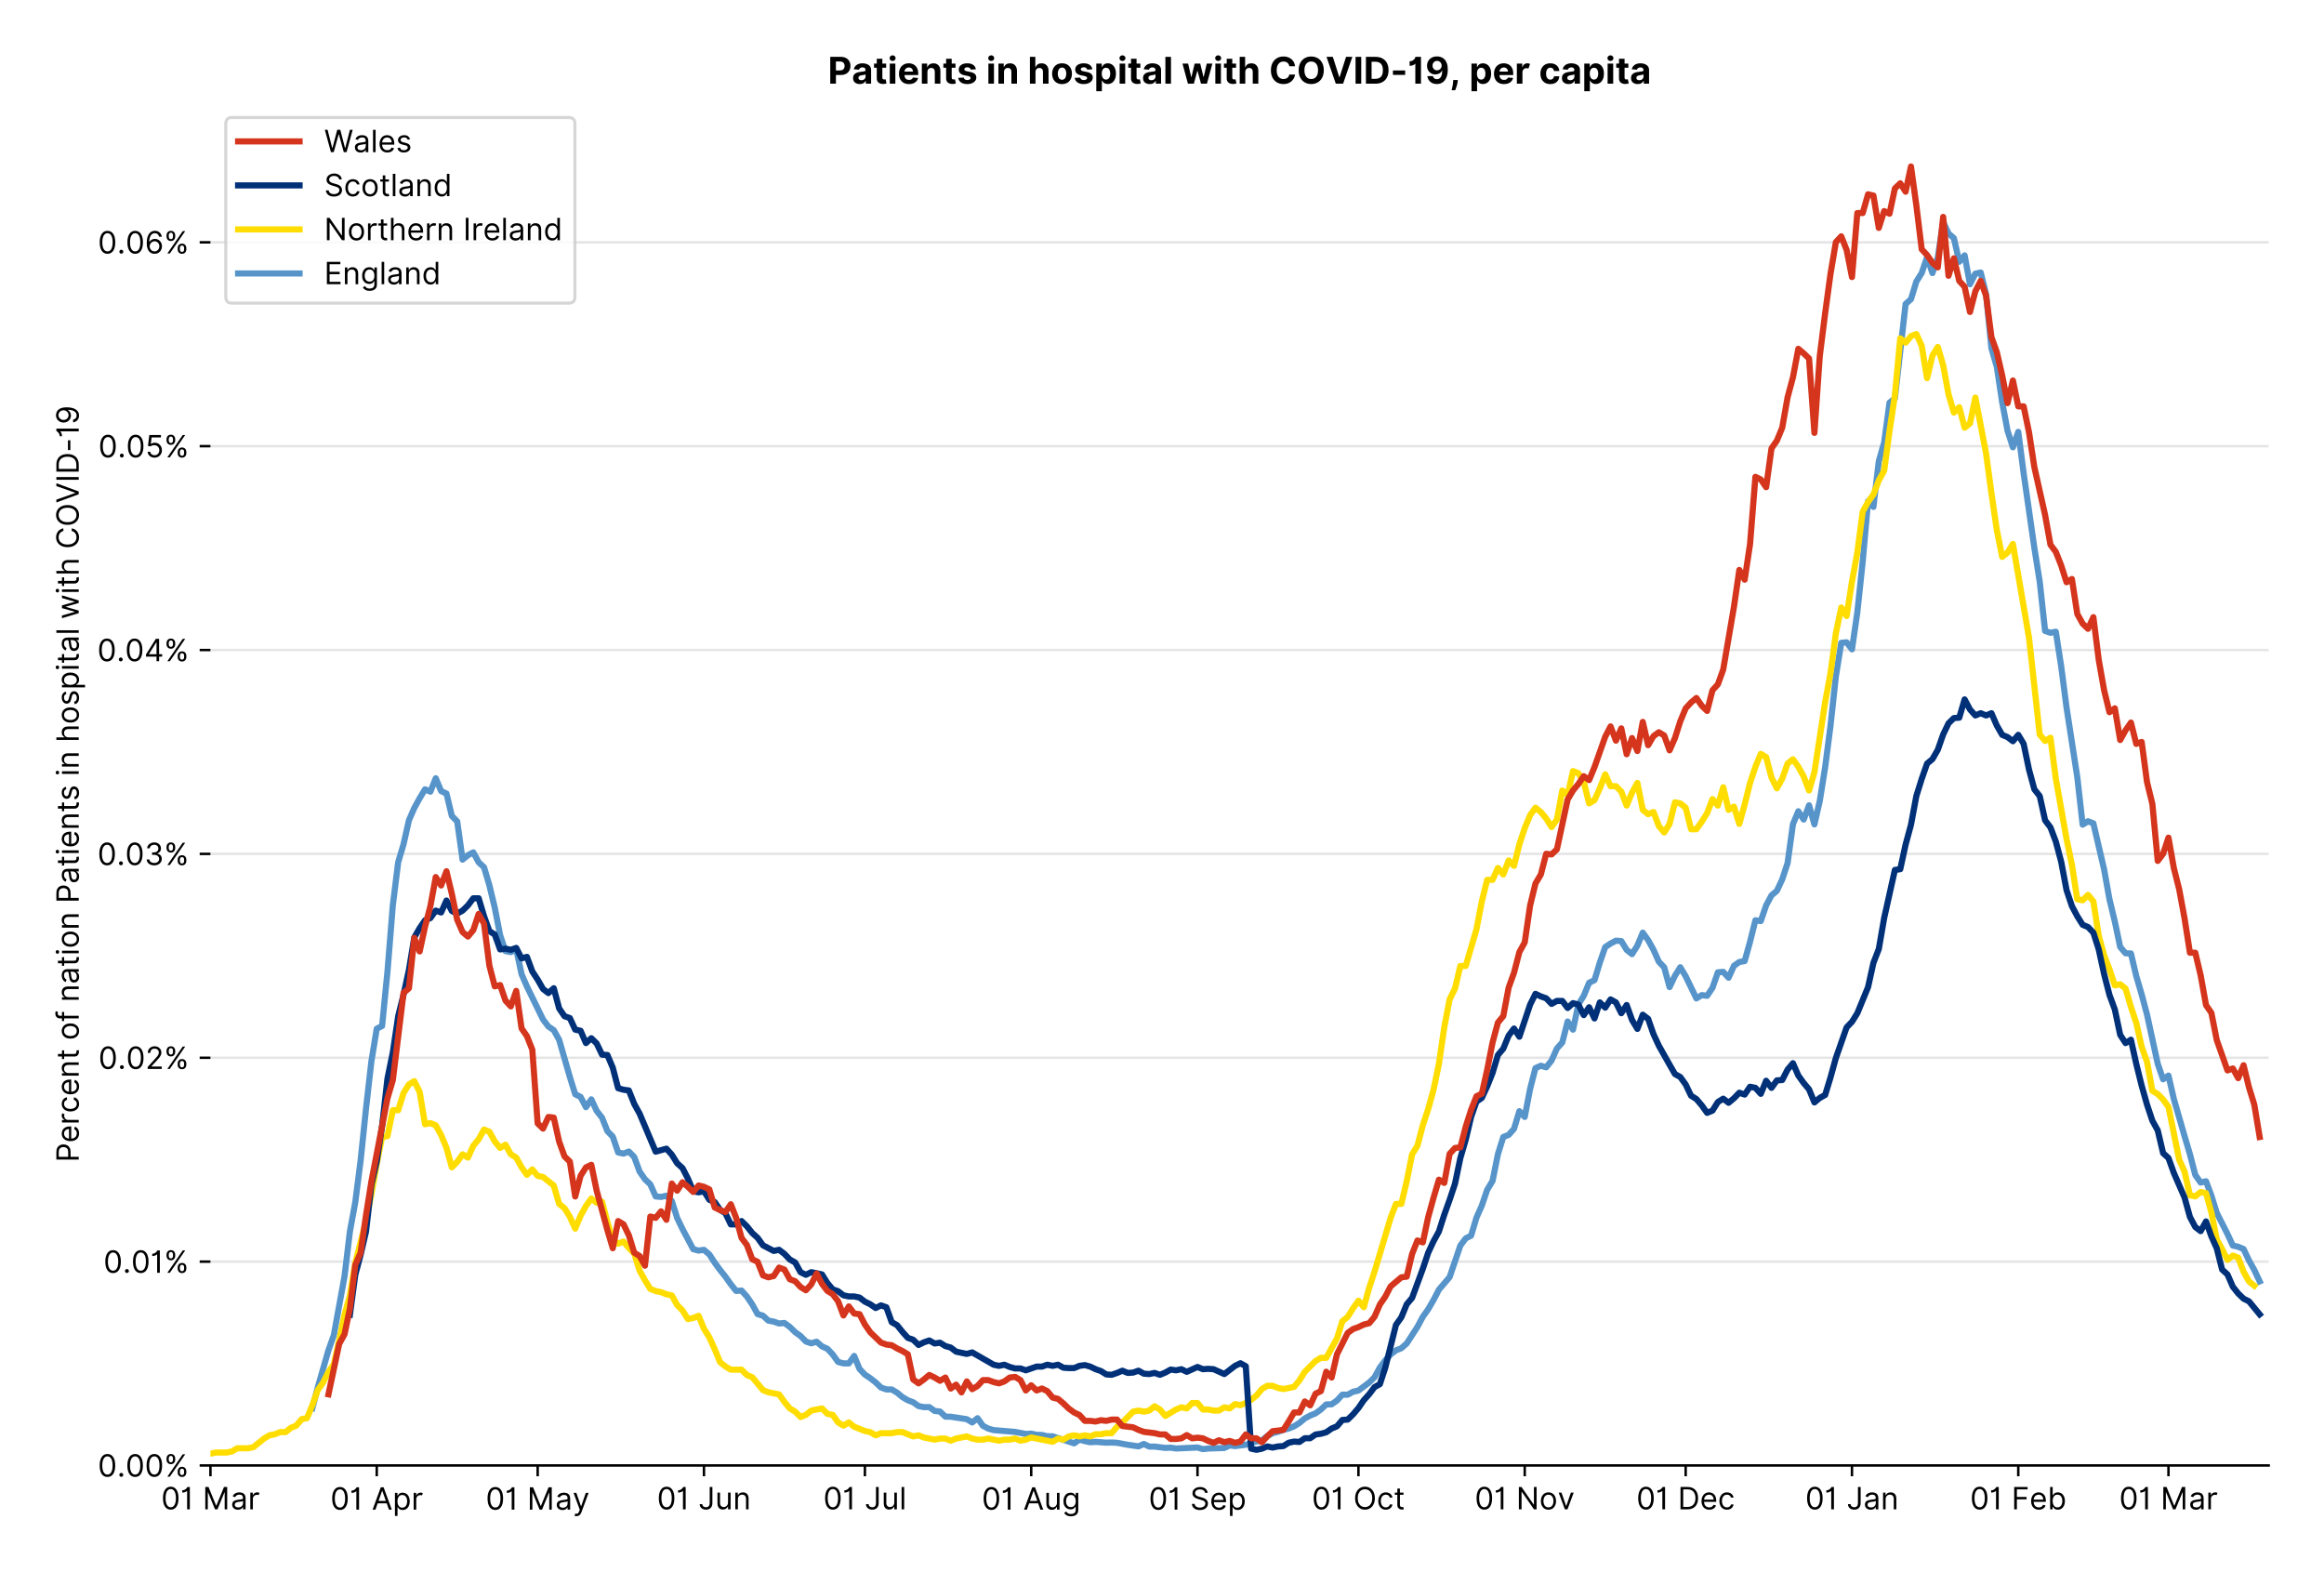 <?xml version="1.0" encoding="utf-8" standalone="no"?>
<!DOCTYPE svg PUBLIC "-//W3C//DTD SVG 1.1//EN"
  "http://www.w3.org/Graphics/SVG/1.1/DTD/svg11.dtd">
<!-- Created with matplotlib (https://matplotlib.org/) -->
<svg version="1.1" viewBox="0 0 756.061 511.276" xmlns="http://www.w3.org/2000/svg" xmlns:xlink="http://www.w3.org/1999/xlink">
 <defs>
  <style type="text/css">*{stroke-linecap:butt;stroke-linejoin:round;}</style>
 </defs>
 <g id="figure_1">
  <g id="patch_1">
   <path d="M 0 511.276 
L 756.061 511.276 
L 756.061 0 
L 0 0 
z
" style="fill:#ffffff;"/>
  </g>
  <g id="axes_1">
   <g id="patch_2">
    <path d="M 68.461 476.745 
L 738.061 476.745 
L 738.061 33.225 
L 68.461 33.225 
z
" style="fill:#ffffff;"/>
   </g>
   <g id="matplotlib.axis_1">
    <g id="xtick_1">
     <g id="line2d_1">
      <defs>
       <path d="M 0 0 
L 0 3.5 
" id="m40c782b2af" style="stroke:#000000;stroke-width:0.8;"/>
      </defs>
      <g>
       <use style="stroke:#000000;stroke-width:0.8;" x="68.461" xlink:href="#m40c782b2af" y="476.745"/>
      </g>
     </g>
     <g id="text_1">
      <!-- 01 Mar -->
      <g transform="translate(52.424 491.018)scale(0.1 -0.1)">
       <defs>
        <path d="M 31.25 -1 
Q 19.219 -1 12.594 8.766 
Q 5.969 18.531 5.969 36.359 
Q 5.969 54.047 12.641 63.875 
Q 19.312 73.719 31.25 73.719 
Q 43.188 73.719 49.859 63.875 
Q 56.531 54.047 56.531 36.359 
Q 56.531 18.531 49.906 8.766 
Q 43.297 -1 31.25 -1 
z
M 31.25 6.812 
Q 39.203 6.812 43.609 14.484 
Q 48.016 22.156 48.016 36.359 
Q 48.016 50.531 43.578 58.281 
Q 39.141 66.047 31.25 66.047 
Q 23.375 66.047 18.922 58.281 
Q 14.484 50.531 14.484 36.359 
Q 14.484 22.156 18.906 14.484 
Q 23.328 6.812 31.25 6.812 
z
" id="Inter-Regular-48"/>
        <path d="M 30.828 72.734 
L 30.828 0 
L 22.016 0 
L 22.016 59.938 
L 21.453 59.938 
Q 20.953 58.953 18.891 57.688 
Q 16.828 56.422 13.562 55.484 
Q 10.297 54.547 6.109 54.547 
L 6.109 61.938 
Q 10.328 61.938 13.422 63.453 
Q 16.516 64.984 18.594 67.047 
Q 20.672 69.109 21.75 70.766 
Q 22.828 72.438 23.016 72.734 
z
" id="Inter-Regular-49"/>
        <path id="Inter-Regular-32"/>
        <path d="M 8.812 72.734 
L 19.312 72.734 
L 44.031 12.359 
L 44.891 12.359 
L 69.609 72.734 
L 80.109 72.734 
L 80.109 0 
L 71.875 0 
L 71.875 55.25 
L 71.172 55.25 
L 48.438 0 
L 40.484 0 
L 17.75 55.25 
L 17.047 55.25 
L 17.047 0 
L 8.812 0 
z
" id="Inter-Regular-77"/>
        <path d="M 23.719 -1.281 
Q 18.531 -1.281 14.312 0.688 
Q 10.094 2.656 7.594 6.406 
Q 5.109 10.156 5.109 15.484 
Q 5.109 20.172 6.953 23.094 
Q 8.812 26.031 11.891 27.703 
Q 14.984 29.375 18.734 30.203 
Q 22.484 31.031 26.281 31.531 
Q 31.25 32.172 34.359 32.5 
Q 37.469 32.844 38.906 33.656 
Q 40.344 34.484 40.344 36.5 
L 40.344 36.797 
Q 40.344 42.047 37.484 44.953 
Q 34.625 47.875 28.844 47.875 
Q 22.828 47.875 19.422 45.234 
Q 16.016 42.609 14.625 39.625 
L 6.672 42.469 
Q 8.812 47.438 12.375 50.219 
Q 15.953 53.016 20.188 54.125 
Q 24.438 55.25 28.547 55.25 
Q 31.188 55.25 34.609 54.625 
Q 38.031 54.016 41.25 52.094 
Q 44.469 50.172 46.594 46.297 
Q 48.719 42.438 48.719 35.938 
L 48.719 0 
L 40.344 0 
L 40.344 7.391 
L 39.922 7.391 
Q 39.062 5.609 37.078 3.578 
Q 35.094 1.562 31.781 0.141 
Q 28.484 -1.281 23.719 -1.281 
z
M 25 6.25 
Q 29.969 6.25 33.391 8.203 
Q 36.828 10.156 38.578 13.234 
Q 40.344 16.328 40.344 19.75 
L 40.344 27.422 
Q 39.812 26.781 38.016 26.266 
Q 36.219 25.75 33.891 25.375 
Q 31.578 25 29.391 24.734 
Q 27.203 24.469 25.859 24.297 
Q 22.594 23.859 19.766 22.922 
Q 16.938 21.984 15.219 20.109 
Q 13.5 18.25 13.5 15.062 
Q 13.5 10.688 16.75 8.469 
Q 20 6.25 25 6.25 
z
" id="Inter-Regular-97"/>
        <path d="M 7.672 0 
L 7.672 54.547 
L 15.766 54.547 
L 15.766 46.312 
L 16.344 46.312 
Q 17.797 50.359 21.703 52.875 
Q 25.609 55.391 30.547 55.391 
Q 32.812 55.391 34.516 54.859 
Q 36.219 54.328 37.5 53.406 
L 34.656 46.312 
Q 33.766 46.766 32.578 47.031 
Q 31.391 47.297 29.828 47.297 
Q 23.859 47.297 19.953 43.656 
Q 16.047 40.016 16.047 34.516 
L 16.047 0 
z
" id="Inter-Regular-114"/>
       </defs>
       <use xlink:href="#Inter-Regular-48"/>
       <use x="62.5" xlink:href="#Inter-Regular-49"/>
       <use x="106.676" xlink:href="#Inter-Regular-32"/>
       <use x="134.801" xlink:href="#Inter-Regular-77"/>
       <use x="225.994" xlink:href="#Inter-Regular-97"/>
       <use x="282.386" xlink:href="#Inter-Regular-114"/>
      </g>
     </g>
    </g>
    <g id="xtick_2">
     <g id="line2d_2">
      <g>
       <use style="stroke:#000000;stroke-width:0.8;" x="122.563" xlink:href="#m40c782b2af" y="476.745"/>
      </g>
     </g>
     <g id="text_2">
      <!-- 01 Apr -->
      <g transform="translate(107.477 491.117)scale(0.1 -0.1)">
       <defs>
        <path d="M 11.797 0 
L 2.562 0 
L 29.266 72.734 
L 38.359 72.734 
L 65.062 0 
L 55.828 0 
L 48.516 20.594 
L 19.109 20.594 
z
M 21.875 28.406 
L 45.734 28.406 
L 34.094 61.219 
L 33.531 61.219 
z
" id="Inter-Regular-65"/>
        <path d="M 7.672 -20.453 
L 7.672 54.547 
L 15.766 54.547 
L 15.766 45.875 
L 16.766 45.875 
Q 17.688 47.297 19.328 49.516 
Q 20.984 51.734 24.094 53.484 
Q 27.203 55.25 32.531 55.25 
Q 39.422 55.25 44.672 51.797 
Q 49.938 48.359 52.875 42.031 
Q 55.828 35.719 55.828 27.125 
Q 55.828 18.469 52.875 12.125 
Q 49.938 5.781 44.703 2.312 
Q 39.484 -1.141 32.672 -1.141 
Q 27.422 -1.141 24.25 0.609 
Q 21.094 2.375 19.391 4.625 
Q 17.688 6.891 16.766 8.375 
L 16.047 8.375 
L 16.047 -20.453 
z
M 15.906 27.266 
Q 15.906 18 19.938 12.188 
Q 23.969 6.391 31.531 6.391 
Q 36.797 6.391 40.328 9.172 
Q 43.859 11.969 45.641 16.703 
Q 47.438 21.453 47.438 27.266 
Q 47.438 33.031 45.672 37.656 
Q 43.922 42.297 40.391 45.016 
Q 36.859 47.734 31.531 47.734 
Q 23.859 47.734 19.875 42.078 
Q 15.906 36.438 15.906 27.266 
z
" id="Inter-Regular-112"/>
       </defs>
       <use xlink:href="#Inter-Regular-48"/>
       <use x="62.5" xlink:href="#Inter-Regular-49"/>
       <use x="106.676" xlink:href="#Inter-Regular-32"/>
       <use x="134.801" xlink:href="#Inter-Regular-65"/>
       <use x="202.415" xlink:href="#Inter-Regular-112"/>
       <use x="263.352" xlink:href="#Inter-Regular-114"/>
      </g>
     </g>
    </g>
    <g id="xtick_3">
     <g id="line2d_3">
      <g>
       <use style="stroke:#000000;stroke-width:0.8;" x="174.919" xlink:href="#m40c782b2af" y="476.745"/>
      </g>
     </g>
     <g id="text_3">
      <!-- 01 May -->
      <g transform="translate(158.016 491.117)scale(0.1 -0.1)">
       <defs>
        <path d="M 12.781 -21.172 
Q 10.656 -21.172 8.984 -20.828 
Q 7.312 -20.484 6.672 -20.172 
L 8.812 -12.781 
Q 13.391 -13.953 16.453 -12.719 
Q 19.531 -11.5 21.734 -5.391 
L 23.578 -0.281 
L 3.406 54.547 
L 12.5 54.547 
L 27.562 11.078 
L 28.125 11.078 
L 43.188 54.547 
L 52.281 54.547 
L 28.844 -8.812 
Q 24.219 -21.172 12.781 -21.172 
z
" id="Inter-Regular-121"/>
       </defs>
       <use xlink:href="#Inter-Regular-48"/>
       <use x="62.5" xlink:href="#Inter-Regular-49"/>
       <use x="106.676" xlink:href="#Inter-Regular-32"/>
       <use x="134.801" xlink:href="#Inter-Regular-77"/>
       <use x="225.994" xlink:href="#Inter-Regular-97"/>
       <use x="282.386" xlink:href="#Inter-Regular-121"/>
      </g>
     </g>
    </g>
    <g id="xtick_4">
     <g id="line2d_4">
      <g>
       <use style="stroke:#000000;stroke-width:0.8;" x="229.02" xlink:href="#m40c782b2af" y="476.745"/>
      </g>
     </g>
     <g id="text_4">
      <!-- 01 Jun -->
      <g transform="translate(213.736 491.018)scale(0.1 -0.1)">
       <defs>
        <path d="M 36.656 72.734 
L 45.453 72.734 
L 45.453 20.734 
Q 45.453 10.266 39.828 4.625 
Q 34.203 -1 24.719 -1 
Q 18.75 -1 14.094 1.188 
Q 9.453 3.375 6.781 7.422 
Q 4.125 11.469 4.125 17.047 
L 12.781 17.047 
Q 12.781 12.422 16.156 9.609 
Q 19.531 6.812 24.719 6.812 
Q 30.438 6.812 33.547 10.375 
Q 36.656 13.953 36.656 20.734 
z
" id="Inter-Regular-74"/>
        <path d="M 42.047 22.297 
L 42.047 54.547 
L 50.422 54.547 
L 50.422 0 
L 42.047 0 
L 42.047 9.234 
L 41.484 9.234 
Q 39.562 5.078 35.516 2.188 
Q 31.469 -0.703 25.281 -0.703 
Q 17.609 -0.703 12.641 4.375 
Q 7.672 9.453 7.672 19.891 
L 7.672 54.547 
L 16.047 54.547 
L 16.047 20.453 
Q 16.047 14.484 19.406 10.938 
Q 22.766 7.391 27.984 7.391 
Q 31.109 7.391 34.359 8.984 
Q 37.609 10.578 39.828 13.875 
Q 42.047 17.188 42.047 22.297 
z
" id="Inter-Regular-117"/>
        <path d="M 16.047 32.812 
L 16.047 0 
L 7.672 0 
L 7.672 54.547 
L 15.766 54.547 
L 15.766 46.016 
L 16.484 46.016 
Q 18.391 50.172 22.297 52.703 
Q 26.203 55.25 32.391 55.25 
Q 40.656 55.25 45.75 50.172 
Q 50.859 45.094 50.859 34.656 
L 50.859 0 
L 42.469 0 
L 42.469 34.094 
Q 42.469 40.516 39.125 44.125 
Q 35.797 47.734 29.969 47.734 
Q 23.969 47.734 20 43.844 
Q 16.047 39.953 16.047 32.812 
z
" id="Inter-Regular-110"/>
       </defs>
       <use xlink:href="#Inter-Regular-48"/>
       <use x="62.5" xlink:href="#Inter-Regular-49"/>
       <use x="106.676" xlink:href="#Inter-Regular-32"/>
       <use x="134.801" xlink:href="#Inter-Regular-74"/>
       <use x="189.063" xlink:href="#Inter-Regular-117"/>
       <use x="247.159" xlink:href="#Inter-Regular-110"/>
      </g>
     </g>
    </g>
    <g id="xtick_5">
     <g id="line2d_5">
      <g>
       <use style="stroke:#000000;stroke-width:0.8;" x="281.377" xlink:href="#m40c782b2af" y="476.745"/>
      </g>
     </g>
     <g id="text_5">
      <!-- 01 Jul -->
      <g transform="translate(267.833 491.018)scale(0.1 -0.1)">
       <defs>
        <path d="M 16.047 72.734 
L 16.047 0 
L 7.672 0 
L 7.672 72.734 
z
" id="Inter-Regular-108"/>
       </defs>
       <use xlink:href="#Inter-Regular-48"/>
       <use x="62.5" xlink:href="#Inter-Regular-49"/>
       <use x="106.676" xlink:href="#Inter-Regular-32"/>
       <use x="134.801" xlink:href="#Inter-Regular-74"/>
       <use x="189.063" xlink:href="#Inter-Regular-117"/>
       <use x="247.159" xlink:href="#Inter-Regular-108"/>
      </g>
     </g>
    </g>
    <g id="xtick_6">
     <g id="line2d_6">
      <g>
       <use style="stroke:#000000;stroke-width:0.8;" x="335.478" xlink:href="#m40c782b2af" y="476.745"/>
      </g>
     </g>
     <g id="text_6">
      <!-- 01 Aug -->
      <g transform="translate(319.407 491.117)scale(0.1 -0.1)">
       <defs>
        <path d="M 29.688 -21.594 
Q 20.562 -21.594 15.25 -18.266 
Q 9.938 -14.953 7.391 -10.656 
L 14.062 -5.969 
Q 15.203 -7.453 16.938 -9.391 
Q 18.688 -11.328 21.719 -12.766 
Q 24.75 -14.203 29.688 -14.203 
Q 36.297 -14.203 40.594 -11 
Q 44.891 -7.812 44.891 -1 
L 44.891 10.078 
L 44.172 10.078 
Q 43.25 8.594 41.562 6.406 
Q 39.875 4.219 36.734 2.531 
Q 33.594 0.859 28.266 0.859 
Q 21.656 0.859 16.422 3.984 
Q 11.188 7.109 8.141 13.062 
Q 5.109 19.031 5.109 27.562 
Q 5.109 35.938 8.062 42.172 
Q 11.016 48.406 16.266 51.828 
Q 21.516 55.25 28.406 55.25 
Q 33.734 55.25 36.875 53.484 
Q 40.016 51.734 41.703 49.516 
Q 43.391 47.297 44.312 45.875 
L 45.172 45.875 
L 45.172 54.547 
L 53.266 54.547 
L 53.266 -1.562 
Q 53.266 -8.594 50.078 -13.016 
Q 46.906 -17.438 41.562 -19.516 
Q 36.219 -21.594 29.688 -21.594 
z
M 29.406 8.375 
Q 36.969 8.375 41 13.5 
Q 45.031 18.641 45.031 27.703 
Q 45.031 36.547 41.047 42.141 
Q 37.078 47.734 29.406 47.734 
Q 24.078 47.734 20.547 45.031 
Q 17.016 42.328 15.25 37.781 
Q 13.5 33.234 13.5 27.703 
Q 13.5 19.172 17.5 13.766 
Q 21.516 8.375 29.406 8.375 
z
" id="Inter-Regular-103"/>
       </defs>
       <use xlink:href="#Inter-Regular-48"/>
       <use x="62.5" xlink:href="#Inter-Regular-49"/>
       <use x="106.676" xlink:href="#Inter-Regular-32"/>
       <use x="134.801" xlink:href="#Inter-Regular-65"/>
       <use x="202.415" xlink:href="#Inter-Regular-117"/>
       <use x="260.511" xlink:href="#Inter-Regular-103"/>
      </g>
     </g>
    </g>
    <g id="xtick_7">
     <g id="line2d_7">
      <g>
       <use style="stroke:#000000;stroke-width:0.8;" x="389.58" xlink:href="#m40c782b2af" y="476.745"/>
      </g>
     </g>
     <g id="text_7">
      <!-- 01 Sep -->
      <g transform="translate(373.693 491.117)scale(0.1 -0.1)">
       <defs>
        <path d="M 48.578 54.547 
Q 47.938 59.938 43.391 62.922 
Q 38.844 65.906 32.25 65.906 
Q 25 65.906 20.594 62.484 
Q 16.188 59.062 16.188 53.828 
Q 16.188 49.922 18.578 47.531 
Q 20.984 45.141 24.266 43.797 
Q 27.562 42.469 30.25 41.766 
L 37.641 39.766 
Q 40.484 39.031 43.984 37.719 
Q 47.484 36.406 50.688 34.141 
Q 53.906 31.891 56 28.375 
Q 58.094 24.859 58.094 19.75 
Q 58.094 13.844 55.016 9.078 
Q 51.953 4.328 46.078 1.516 
Q 40.203 -1.281 31.812 -1.281 
Q 20.094 -1.281 13.203 4.25 
Q 6.328 9.797 5.688 18.75 
L 14.781 18.75 
Q 15.125 14.625 17.562 11.938 
Q 20 9.266 23.734 7.969 
Q 27.484 6.672 31.812 6.672 
Q 36.859 6.672 40.875 8.328 
Q 44.891 9.984 47.234 12.938 
Q 49.578 15.906 49.578 19.891 
Q 49.578 23.516 47.547 25.781 
Q 45.531 28.047 42.219 29.469 
Q 38.922 30.891 35.094 31.953 
L 26.141 34.516 
Q 17.609 36.969 12.641 41.516 
Q 7.672 46.062 7.672 53.406 
Q 7.672 59.516 10.984 64.078 
Q 14.312 68.641 19.938 71.172 
Q 25.562 73.719 32.531 73.719 
Q 39.562 73.719 45.031 71.219 
Q 50.5 68.719 53.703 64.375 
Q 56.922 60.047 57.109 54.547 
z
" id="Inter-Regular-83"/>
        <path d="M 30.547 -1.141 
Q 22.656 -1.141 16.953 2.359 
Q 11.266 5.859 8.188 12.156 
Q 5.109 18.469 5.109 26.844 
Q 5.109 35.234 8.188 41.641 
Q 11.266 48.047 16.781 51.641 
Q 22.297 55.25 29.688 55.25 
Q 33.953 55.25 38.109 53.828 
Q 42.266 52.422 45.672 49.234 
Q 49.078 46.062 51.094 40.844 
Q 53.125 35.625 53.125 27.984 
L 53.125 24.438 
L 13.531 24.438 
Q 13.812 15.703 18.484 11.047 
Q 23.156 6.391 30.547 6.391 
Q 35.484 6.391 39.031 8.516 
Q 42.578 10.656 44.172 14.922 
L 52.281 12.641 
Q 50.359 6.469 44.594 2.656 
Q 38.844 -1.141 30.547 -1.141 
z
M 13.531 31.672 
L 44.609 31.672 
Q 44.609 38.594 40.547 43.156 
Q 36.5 47.734 29.688 47.734 
Q 24.891 47.734 21.375 45.484 
Q 17.859 43.25 15.828 39.578 
Q 13.812 35.906 13.531 31.672 
z
" id="Inter-Regular-101"/>
       </defs>
       <use xlink:href="#Inter-Regular-48"/>
       <use x="62.5" xlink:href="#Inter-Regular-49"/>
       <use x="106.676" xlink:href="#Inter-Regular-32"/>
       <use x="134.801" xlink:href="#Inter-Regular-83"/>
       <use x="198.58" xlink:href="#Inter-Regular-101"/>
       <use x="256.818" xlink:href="#Inter-Regular-112"/>
      </g>
     </g>
    </g>
    <g id="xtick_8">
     <g id="line2d_8">
      <g>
       <use style="stroke:#000000;stroke-width:0.8;" x="441.936" xlink:href="#m40c782b2af" y="476.745"/>
      </g>
     </g>
     <g id="text_8">
      <!-- 01 Oct -->
      <g transform="translate(426.78 491.018)scale(0.1 -0.1)">
       <defs>
        <path d="M 70.172 36.359 
Q 70.172 24.859 66.016 16.469 
Q 61.859 8.094 54.609 3.547 
Q 47.375 -1 38.062 -1 
Q 28.766 -1 21.516 3.547 
Q 14.281 8.094 10.125 16.469 
Q 5.969 24.859 5.969 36.359 
Q 5.969 47.875 10.125 56.25 
Q 14.281 64.625 21.516 69.172 
Q 28.766 73.719 38.062 73.719 
Q 47.375 73.719 54.609 69.172 
Q 61.859 64.625 66.016 56.25 
Q 70.172 47.875 70.172 36.359 
z
M 61.656 36.359 
Q 61.656 45.812 58.5 52.312 
Q 55.359 58.812 50.016 62.141 
Q 44.672 65.484 38.062 65.484 
Q 31.469 65.484 26.125 62.141 
Q 20.781 58.812 17.625 52.312 
Q 14.484 45.812 14.484 36.359 
Q 14.484 26.922 17.625 20.422 
Q 20.781 13.922 26.125 10.578 
Q 31.469 7.25 38.062 7.25 
Q 44.672 7.25 50.016 10.578 
Q 55.359 13.922 58.5 20.422 
Q 61.656 26.922 61.656 36.359 
z
" id="Inter-Regular-79"/>
        <path d="M 29.828 -1.141 
Q 22.156 -1.141 16.609 2.484 
Q 11.078 6.109 8.094 12.469 
Q 5.109 18.828 5.109 26.984 
Q 5.109 35.297 8.188 41.672 
Q 11.266 48.047 16.781 51.641 
Q 22.297 55.25 29.688 55.25 
Q 35.438 55.25 40.047 53.125 
Q 44.672 51 47.609 47.156 
Q 50.562 43.328 51.281 38.203 
L 42.906 38.203 
Q 41.938 41.938 38.656 44.828 
Q 35.375 47.734 29.828 47.734 
Q 22.484 47.734 17.984 42.141 
Q 13.5 36.547 13.5 27.266 
Q 13.5 17.797 17.938 12.094 
Q 22.375 6.391 29.828 6.391 
Q 34.734 6.391 38.234 8.906 
Q 41.734 11.438 42.906 15.906 
L 51.281 15.906 
Q 50.562 11.078 47.781 7.219 
Q 45 3.375 40.438 1.109 
Q 35.875 -1.141 29.828 -1.141 
z
" id="Inter-Regular-99"/>
        <path d="M 31.391 54.547 
L 31.391 47.438 
L 19.75 47.438 
L 19.75 15.625 
Q 19.75 12.078 20.797 10.312 
Q 21.844 8.562 23.484 7.969 
Q 25.141 7.391 26.984 7.391 
Q 28.375 7.391 29.266 7.547 
Q 30.156 7.703 30.688 7.812 
L 32.391 0.281 
Q 31.531 -0.031 30 -0.359 
Q 28.484 -0.703 26.141 -0.703 
Q 22.594 -0.703 19.188 0.812 
Q 15.797 2.344 13.578 5.469 
Q 11.359 8.594 11.359 13.359 
L 11.359 47.438 
L 3.125 47.438 
L 3.125 54.547 
L 11.359 54.547 
L 11.359 67.609 
L 19.75 67.609 
L 19.75 54.547 
z
" id="Inter-Regular-116"/>
       </defs>
       <use xlink:href="#Inter-Regular-48"/>
       <use x="62.5" xlink:href="#Inter-Regular-49"/>
       <use x="106.676" xlink:href="#Inter-Regular-32"/>
       <use x="134.801" xlink:href="#Inter-Regular-79"/>
       <use x="210.938" xlink:href="#Inter-Regular-99"/>
       <use x="266.761" xlink:href="#Inter-Regular-116"/>
      </g>
     </g>
    </g>
    <g id="xtick_9">
     <g id="line2d_9">
      <g>
       <use style="stroke:#000000;stroke-width:0.8;" x="496.038" xlink:href="#m40c782b2af" y="476.745"/>
      </g>
     </g>
     <g id="text_9">
      <!-- 01 Nov -->
      <g transform="translate(479.767 491.018)scale(0.1 -0.1)">
       <defs>
        <path d="M 66.484 72.734 
L 66.484 0 
L 57.953 0 
L 18.328 57.109 
L 17.609 57.109 
L 17.609 0 
L 8.812 0 
L 8.812 72.734 
L 17.328 72.734 
L 57.109 15.484 
L 57.812 15.484 
L 57.812 72.734 
z
" id="Inter-Regular-78"/>
        <path d="M 29.828 -1.141 
Q 22.438 -1.141 16.875 2.375 
Q 11.328 5.891 8.219 12.203 
Q 5.109 18.531 5.109 26.984 
Q 5.109 35.516 8.219 41.859 
Q 11.328 48.219 16.875 51.734 
Q 22.438 55.25 29.828 55.25 
Q 37.219 55.25 42.766 51.734 
Q 48.328 48.219 51.438 41.859 
Q 54.547 35.516 54.547 26.984 
Q 54.547 18.531 51.438 12.203 
Q 48.328 5.891 42.766 2.375 
Q 37.219 -1.141 29.828 -1.141 
z
M 29.828 6.391 
Q 35.438 6.391 39.062 9.266 
Q 42.688 12.141 44.422 16.828 
Q 46.172 21.516 46.172 26.984 
Q 46.172 32.453 44.422 37.172 
Q 42.688 41.906 39.062 44.812 
Q 35.438 47.734 29.828 47.734 
Q 24.219 47.734 20.594 44.812 
Q 16.969 41.906 15.234 37.172 
Q 13.5 32.453 13.5 26.984 
Q 13.5 21.516 15.234 16.828 
Q 16.969 12.141 20.594 9.266 
Q 24.219 6.391 29.828 6.391 
z
" id="Inter-Regular-111"/>
        <path d="M 52.281 54.547 
L 32.109 0 
L 23.578 0 
L 3.406 54.547 
L 12.5 54.547 
L 27.562 11.078 
L 28.125 11.078 
L 43.188 54.547 
z
" id="Inter-Regular-118"/>
       </defs>
       <use xlink:href="#Inter-Regular-48"/>
       <use x="62.5" xlink:href="#Inter-Regular-49"/>
       <use x="106.676" xlink:href="#Inter-Regular-32"/>
       <use x="134.801" xlink:href="#Inter-Regular-78"/>
       <use x="210.085" xlink:href="#Inter-Regular-111"/>
       <use x="269.744" xlink:href="#Inter-Regular-118"/>
      </g>
     </g>
    </g>
    <g id="xtick_10">
     <g id="line2d_10">
      <g>
       <use style="stroke:#000000;stroke-width:0.8;" x="548.394" xlink:href="#m40c782b2af" y="476.745"/>
      </g>
     </g>
     <g id="text_10">
      <!-- 01 Dec -->
      <g transform="translate(532.358 491.018)scale(0.1 -0.1)">
       <defs>
        <path d="M 31.25 0 
L 8.812 0 
L 8.812 72.734 
L 32.25 72.734 
Q 42.828 72.734 50.359 68.375 
Q 57.891 64.031 61.891 55.906 
Q 65.906 47.797 65.906 36.5 
Q 65.906 25.141 61.859 16.953 
Q 57.812 8.766 50.062 4.375 
Q 42.328 0 31.25 0 
z
M 17.609 7.812 
L 30.688 7.812 
Q 44.219 7.812 50.797 15.5 
Q 57.391 23.188 57.391 36.5 
Q 57.391 49.719 50.922 57.312 
Q 44.469 64.922 31.672 64.922 
L 17.609 64.922 
z
" id="Inter-Regular-68"/>
       </defs>
       <use xlink:href="#Inter-Regular-48"/>
       <use x="62.5" xlink:href="#Inter-Regular-49"/>
       <use x="106.676" xlink:href="#Inter-Regular-32"/>
       <use x="134.801" xlink:href="#Inter-Regular-68"/>
       <use x="206.676" xlink:href="#Inter-Regular-101"/>
       <use x="264.915" xlink:href="#Inter-Regular-99"/>
      </g>
     </g>
    </g>
    <g id="xtick_11">
     <g id="line2d_11">
      <g>
       <use style="stroke:#000000;stroke-width:0.8;" x="602.496" xlink:href="#m40c782b2af" y="476.745"/>
      </g>
     </g>
     <g id="text_11">
      <!-- 01 Jan -->
      <g transform="translate(587.297 491.018)scale(0.1 -0.1)">
       <use xlink:href="#Inter-Regular-48"/>
       <use x="62.5" xlink:href="#Inter-Regular-49"/>
       <use x="106.676" xlink:href="#Inter-Regular-32"/>
       <use x="134.801" xlink:href="#Inter-Regular-74"/>
       <use x="189.063" xlink:href="#Inter-Regular-97"/>
       <use x="245.455" xlink:href="#Inter-Regular-110"/>
      </g>
     </g>
    </g>
    <g id="xtick_12">
     <g id="line2d_12">
      <g>
       <use style="stroke:#000000;stroke-width:0.8;" x="656.598" xlink:href="#m40c782b2af" y="476.745"/>
      </g>
     </g>
     <g id="text_12">
      <!-- 01 Feb -->
      <g transform="translate(640.909 491.018)scale(0.1 -0.1)">
       <defs>
        <path d="M 8.812 0 
L 8.812 72.734 
L 52.422 72.734 
L 52.422 64.922 
L 17.609 64.922 
L 17.609 40.344 
L 49.156 40.344 
L 49.156 32.531 
L 17.609 32.531 
L 17.609 0 
z
" id="Inter-Regular-70"/>
        <path d="M 8.812 0 
L 8.812 72.734 
L 17.188 72.734 
L 17.188 45.875 
L 17.906 45.875 
Q 18.828 47.297 20.469 49.516 
Q 22.125 51.734 25.234 53.484 
Q 28.344 55.25 33.672 55.25 
Q 40.562 55.25 45.812 51.797 
Q 51.062 48.359 54.016 42.031 
Q 56.969 35.719 56.969 27.125 
Q 56.969 18.469 54.016 12.125 
Q 51.062 5.781 45.844 2.312 
Q 40.625 -1.141 33.812 -1.141 
Q 28.547 -1.141 25.391 0.609 
Q 22.234 2.375 20.531 4.625 
Q 18.828 6.891 17.906 8.375 
L 16.906 8.375 
L 16.906 0 
z
M 17.047 27.266 
Q 17.047 18 21.078 12.188 
Q 25.109 6.391 32.672 6.391 
Q 37.922 6.391 41.453 9.172 
Q 45 11.969 46.781 16.703 
Q 48.578 21.453 48.578 27.266 
Q 48.578 33.031 46.812 37.656 
Q 45.062 42.297 41.531 45.016 
Q 38 47.734 32.672 47.734 
Q 25 47.734 21.016 42.078 
Q 17.047 36.438 17.047 27.266 
z
" id="Inter-Regular-98"/>
       </defs>
       <use xlink:href="#Inter-Regular-48"/>
       <use x="62.5" xlink:href="#Inter-Regular-49"/>
       <use x="106.676" xlink:href="#Inter-Regular-32"/>
       <use x="134.801" xlink:href="#Inter-Regular-70"/>
       <use x="193.466" xlink:href="#Inter-Regular-101"/>
       <use x="251.705" xlink:href="#Inter-Regular-98"/>
      </g>
     </g>
    </g>
    <g id="xtick_13">
     <g id="line2d_13">
      <g>
       <use style="stroke:#000000;stroke-width:0.8;" x="705.464" xlink:href="#m40c782b2af" y="476.745"/>
      </g>
     </g>
     <g id="text_13">
      <!-- 01 Mar -->
      <g transform="translate(689.427 491.018)scale(0.1 -0.1)">
       <use xlink:href="#Inter-Regular-48"/>
       <use x="62.5" xlink:href="#Inter-Regular-49"/>
       <use x="106.676" xlink:href="#Inter-Regular-32"/>
       <use x="134.801" xlink:href="#Inter-Regular-77"/>
       <use x="225.994" xlink:href="#Inter-Regular-97"/>
       <use x="282.386" xlink:href="#Inter-Regular-114"/>
      </g>
     </g>
    </g>
   </g>
   <g id="matplotlib.axis_2">
    <g id="ytick_1">
     <g id="line2d_14">
      <path clip-path="url(#pb4a9267b16)" d="M 68.461 476.745 
L 738.061 476.745 
" style="fill:none;stroke:#e5e5e5;stroke-linecap:square;stroke-width:0.8;"/>
     </g>
     <g id="line2d_15">
      <defs>
       <path d="M 0 0 
L -3.5 0 
" id="m39e26d59a7" style="stroke:#000000;stroke-width:0.8;"/>
      </defs>
      <g>
       <use style="stroke:#000000;stroke-width:0.8;" x="68.461" xlink:href="#m39e26d59a7" y="476.745"/>
      </g>
     </g>
     <g id="text_14">
      <!-- 0.00% -->
      <g transform="translate(31.83 480.382)scale(0.1 -0.1)">
       <defs>
        <path d="M 13.781 -0.562 
Q 11.156 -0.562 9.266 1.312 
Q 7.391 3.203 7.391 5.828 
Q 7.391 8.453 9.266 10.328 
Q 11.156 12.219 13.781 12.219 
Q 16.406 12.219 18.281 10.328 
Q 20.172 8.453 20.172 5.828 
Q 20.172 3.203 18.281 1.312 
Q 16.406 -0.562 13.781 -0.562 
z
" id="Inter-Regular-46"/>
        <path d="M 44.609 13.641 
L 44.609 17.469 
Q 44.609 21.453 46.25 24.766 
Q 47.906 28.094 51.078 30.094 
Q 54.266 32.109 58.812 32.109 
Q 63.422 32.109 66.547 30.094 
Q 69.672 28.094 71.266 24.766 
Q 72.875 21.453 72.875 17.469 
L 72.875 13.641 
Q 72.875 9.656 71.25 6.328 
Q 69.641 3.016 66.5 1 
Q 63.359 -1 58.812 -1 
Q 54.188 -1 51.031 1 
Q 47.875 3.016 46.234 6.328 
Q 44.609 9.656 44.609 13.641 
z
M 8.375 55.25 
L 8.375 59.094 
Q 8.375 63.062 10.031 66.375 
Q 11.688 69.703 14.859 71.703 
Q 18.047 73.719 22.594 73.719 
Q 27.203 73.719 30.328 71.703 
Q 33.453 69.703 35.047 66.375 
Q 36.656 63.062 36.656 59.094 
L 36.656 55.25 
Q 36.656 51.281 35.031 47.953 
Q 33.422 44.641 30.266 42.625 
Q 27.125 40.625 22.594 40.625 
Q 17.969 40.625 14.812 42.625 
Q 11.656 44.641 10.016 47.953 
Q 8.375 51.281 8.375 55.25 
z
M 11.078 0 
L 61.078 72.734 
L 69.172 72.734 
L 19.172 0 
z
M 51.844 17.469 
L 51.844 13.641 
Q 51.844 10.328 53.406 7.719 
Q 54.969 5.109 58.812 5.109 
Q 62.531 5.109 64.078 7.719 
Q 65.625 10.328 65.625 13.641 
L 65.625 17.469 
Q 65.625 20.781 64.125 23.391 
Q 62.641 26 58.812 26 
Q 55.078 26 53.453 23.391 
Q 51.844 20.781 51.844 17.469 
z
M 15.625 59.094 
L 15.625 55.25 
Q 15.625 51.953 17.188 49.344 
Q 18.75 46.734 22.594 46.734 
Q 26.312 46.734 27.859 49.344 
Q 29.406 51.953 29.406 55.25 
L 29.406 59.094 
Q 29.406 62.391 27.906 65 
Q 26.422 67.609 22.594 67.609 
Q 18.859 67.609 17.234 65 
Q 15.625 62.391 15.625 59.094 
z
" id="Inter-Regular-37"/>
       </defs>
       <use xlink:href="#Inter-Regular-48"/>
       <use x="62.5" xlink:href="#Inter-Regular-46"/>
       <use x="90.057" xlink:href="#Inter-Regular-48"/>
       <use x="152.557" xlink:href="#Inter-Regular-48"/>
       <use x="215.057" xlink:href="#Inter-Regular-37"/>
      </g>
     </g>
    </g>
    <g id="ytick_2">
     <g id="line2d_16">
      <path clip-path="url(#pb4a9267b16)" d="M 68.461 410.426 
L 738.061 410.426 
" style="fill:none;stroke:#e5e5e5;stroke-linecap:square;stroke-width:0.8;"/>
     </g>
     <g id="line2d_17">
      <g>
       <use style="stroke:#000000;stroke-width:0.8;" x="68.461" xlink:href="#m39e26d59a7" y="410.426"/>
      </g>
     </g>
     <g id="text_15">
      <!-- 0.01% -->
      <g transform="translate(33.663 414.062)scale(0.1 -0.1)">
       <use xlink:href="#Inter-Regular-48"/>
       <use x="62.5" xlink:href="#Inter-Regular-46"/>
       <use x="90.057" xlink:href="#Inter-Regular-48"/>
       <use x="152.557" xlink:href="#Inter-Regular-49"/>
       <use x="196.733" xlink:href="#Inter-Regular-37"/>
      </g>
     </g>
    </g>
    <g id="ytick_3">
     <g id="line2d_18">
      <path clip-path="url(#pb4a9267b16)" d="M 68.461 344.106 
L 738.061 344.106 
" style="fill:none;stroke:#e5e5e5;stroke-linecap:square;stroke-width:0.8;"/>
     </g>
     <g id="line2d_19">
      <g>
       <use style="stroke:#000000;stroke-width:0.8;" x="68.461" xlink:href="#m39e26d59a7" y="344.106"/>
      </g>
     </g>
     <g id="text_16">
      <!-- 0.02% -->
      <g transform="translate(32.028 347.743)scale(0.1 -0.1)">
       <defs>
        <path d="M 7.531 0 
L 7.531 6.391 
L 31.531 32.672 
Q 35.766 37.281 38.5 40.703 
Q 41.234 44.141 42.562 47.172 
Q 43.891 50.219 43.891 53.547 
Q 43.891 59.297 39.891 62.672 
Q 35.906 66.047 29.969 66.047 
Q 23.656 66.047 19.922 62.266 
Q 16.188 58.484 16.188 52.266 
L 7.812 52.266 
Q 7.812 58.672 10.75 63.5 
Q 13.703 68.328 18.797 71.016 
Q 23.906 73.719 30.25 73.719 
Q 36.656 73.719 41.578 71.016 
Q 46.516 68.328 49.312 63.734 
Q 52.125 59.156 52.125 53.547 
Q 52.125 49.531 50.688 45.719 
Q 49.25 41.906 45.719 37.234 
Q 42.188 32.562 35.938 25.859 
L 19.609 8.375 
L 19.609 7.812 
L 53.406 7.812 
L 53.406 0 
z
" id="Inter-Regular-50"/>
       </defs>
       <use xlink:href="#Inter-Regular-48"/>
       <use x="62.5" xlink:href="#Inter-Regular-46"/>
       <use x="90.057" xlink:href="#Inter-Regular-48"/>
       <use x="152.557" xlink:href="#Inter-Regular-50"/>
       <use x="213.068" xlink:href="#Inter-Regular-37"/>
      </g>
     </g>
    </g>
    <g id="ytick_4">
     <g id="line2d_20">
      <path clip-path="url(#pb4a9267b16)" d="M 68.461 277.787 
L 738.061 277.787 
" style="fill:none;stroke:#e5e5e5;stroke-linecap:square;stroke-width:0.8;"/>
     </g>
     <g id="line2d_21">
      <g>
       <use style="stroke:#000000;stroke-width:0.8;" x="68.461" xlink:href="#m39e26d59a7" y="277.787"/>
      </g>
     </g>
     <g id="text_17">
      <!-- 0.03% -->
      <g transform="translate(31.716 281.424)scale(0.1 -0.1)">
       <defs>
        <path d="M 32.109 -1 
Q 25.078 -1 19.578 1.406 
Q 14.094 3.828 10.875 8.141 
Q 7.672 12.469 7.391 18.188 
L 16.344 18.188 
Q 16.734 12.922 21.188 9.859 
Q 25.641 6.812 31.969 6.812 
Q 38.953 6.812 43.484 10.375 
Q 48.016 13.953 48.016 19.75 
Q 48.016 25.781 43.547 29.578 
Q 39.094 33.375 30.828 33.375 
L 25 33.375 
L 25 41.188 
L 30.828 41.188 
Q 37.281 41.188 41.359 44.625 
Q 45.453 48.078 45.453 53.828 
Q 45.453 59.344 41.859 62.688 
Q 38.281 66.047 32.25 66.047 
Q 28.484 66.047 25.156 64.672 
Q 21.844 63.312 19.75 60.734 
Q 17.656 58.172 17.469 54.547 
L 8.953 54.547 
Q 9.156 60.266 12.391 64.578 
Q 15.625 68.891 20.859 71.297 
Q 26.109 73.719 32.391 73.719 
Q 39.141 73.719 43.969 71 
Q 48.797 68.281 51.391 63.844 
Q 53.984 59.406 53.984 54.266 
Q 53.984 48.125 50.766 43.781 
Q 47.547 39.453 42.047 37.781 
L 42.047 37.219 
Q 48.938 36.078 52.797 31.375 
Q 56.672 26.672 56.672 19.75 
Q 56.672 13.812 53.453 9.109 
Q 50.25 4.406 44.703 1.703 
Q 39.172 -1 32.109 -1 
z
" id="Inter-Regular-51"/>
       </defs>
       <use xlink:href="#Inter-Regular-48"/>
       <use x="62.5" xlink:href="#Inter-Regular-46"/>
       <use x="90.057" xlink:href="#Inter-Regular-48"/>
       <use x="152.557" xlink:href="#Inter-Regular-51"/>
       <use x="216.193" xlink:href="#Inter-Regular-37"/>
      </g>
     </g>
    </g>
    <g id="ytick_5">
     <g id="line2d_22">
      <path clip-path="url(#pb4a9267b16)" d="M 68.461 211.468 
L 738.061 211.468 
" style="fill:none;stroke:#e5e5e5;stroke-linecap:square;stroke-width:0.8;"/>
     </g>
     <g id="line2d_23">
      <g>
       <use style="stroke:#000000;stroke-width:0.8;" x="68.461" xlink:href="#m39e26d59a7" y="211.468"/>
      </g>
     </g>
     <g id="text_18">
      <!-- 0.04% -->
      <g transform="translate(31.659 215.105)scale(0.1 -0.1)">
       <defs>
        <path d="M 5.828 14.922 
L 5.828 22.156 
L 37.781 72.734 
L 48.438 72.734 
L 48.438 22.734 
L 58.375 22.734 
L 58.375 14.922 
L 48.438 14.922 
L 48.438 0 
L 40.062 0 
L 40.062 14.922 
z
M 40.062 22.734 
L 40.062 61.5 
L 39.484 61.5 
L 15.344 23.297 
L 15.344 22.734 
z
" id="Inter-Regular-52"/>
       </defs>
       <use xlink:href="#Inter-Regular-48"/>
       <use x="62.5" xlink:href="#Inter-Regular-46"/>
       <use x="90.057" xlink:href="#Inter-Regular-48"/>
       <use x="152.557" xlink:href="#Inter-Regular-52"/>
       <use x="216.761" xlink:href="#Inter-Regular-37"/>
      </g>
     </g>
    </g>
    <g id="ytick_6">
     <g id="line2d_24">
      <path clip-path="url(#pb4a9267b16)" d="M 68.461 145.149 
L 738.061 145.149 
" style="fill:none;stroke:#e5e5e5;stroke-linecap:square;stroke-width:0.8;"/>
     </g>
     <g id="line2d_25">
      <g>
       <use style="stroke:#000000;stroke-width:0.8;" x="68.461" xlink:href="#m39e26d59a7" y="145.149"/>
      </g>
     </g>
     <g id="text_19">
      <!-- 0.05% -->
      <g transform="translate(32 148.785)scale(0.1 -0.1)">
       <defs>
        <path d="M 30.25 -1 
Q 24 -1 19 1.484 
Q 14 3.984 10.969 8.312 
Q 7.953 12.641 7.672 18.188 
L 16.188 18.188 
Q 16.688 13.25 20.688 10.031 
Q 24.688 6.812 30.25 6.812 
Q 34.734 6.812 38.234 8.906 
Q 41.734 11.016 43.734 14.688 
Q 45.734 18.359 45.734 23.016 
Q 45.734 27.766 43.656 31.516 
Q 41.578 35.266 37.953 37.422 
Q 34.344 39.594 29.688 39.625 
Q 26.344 39.672 22.828 38.625 
Q 19.312 37.578 17.047 35.938 
L 8.812 36.938 
L 13.219 72.734 
L 51 72.734 
L 51 64.922 
L 20.594 64.922 
L 18.047 43.469 
L 18.469 43.469 
Q 20.703 45.234 24.078 46.406 
Q 27.453 47.578 31.109 47.578 
Q 37.781 47.578 43.016 44.406 
Q 48.266 41.234 51.266 35.719 
Q 54.266 30.219 54.266 23.156 
Q 54.266 16.188 51.156 10.734 
Q 48.047 5.297 42.609 2.141 
Q 37.188 -1 30.25 -1 
z
" id="Inter-Regular-53"/>
       </defs>
       <use xlink:href="#Inter-Regular-48"/>
       <use x="62.5" xlink:href="#Inter-Regular-46"/>
       <use x="90.057" xlink:href="#Inter-Regular-48"/>
       <use x="152.557" xlink:href="#Inter-Regular-53"/>
       <use x="213.352" xlink:href="#Inter-Regular-37"/>
      </g>
     </g>
    </g>
    <g id="ytick_7">
     <g id="line2d_26">
      <path clip-path="url(#pb4a9267b16)" d="M 68.461 78.829 
L 738.061 78.829 
" style="fill:none;stroke:#e5e5e5;stroke-linecap:square;stroke-width:0.8;"/>
     </g>
     <g id="line2d_27">
      <g>
       <use style="stroke:#000000;stroke-width:0.8;" x="68.461" xlink:href="#m39e26d59a7" y="78.829"/>
      </g>
     </g>
     <g id="text_20">
      <!-- 0.06% -->
      <g transform="translate(31.844 82.466)scale(0.1 -0.1)">
       <defs>
        <path d="M 31.672 -1 
Q 27.203 -0.922 22.719 0.703 
Q 18.25 2.344 14.562 6.234 
Q 10.875 10.125 8.625 16.781 
Q 6.391 23.438 6.391 33.516 
Q 6.391 52.906 13.453 63.375 
Q 20.531 73.859 32.812 73.859 
Q 41.969 73.859 48.016 68.5 
Q 54.078 63.141 55.406 54.547 
L 46.734 54.547 
Q 45.531 59.547 42.047 62.797 
Q 38.562 66.047 32.812 66.047 
Q 24.359 66.047 19.516 58.672 
Q 14.672 51.312 14.625 37.922 
L 15.203 37.922 
Q 18.188 42.438 22.828 45 
Q 27.484 47.578 33.094 47.578 
Q 39.344 47.578 44.531 44.469 
Q 49.719 41.375 52.844 35.922 
Q 55.969 30.469 55.969 23.438 
Q 55.969 16.688 52.953 11.094 
Q 49.938 5.5 44.484 2.219 
Q 39.031 -1.062 31.672 -1 
z
M 31.672 6.812 
Q 36.156 6.812 39.719 9.047 
Q 43.297 11.297 45.359 15.062 
Q 47.438 18.828 47.438 23.438 
Q 47.438 27.953 45.438 31.656 
Q 43.438 35.375 39.938 37.562 
Q 36.438 39.766 31.969 39.766 
Q 27.453 39.766 23.828 37.453 
Q 20.203 35.156 18.078 31.406 
Q 15.953 27.656 15.906 23.297 
Q 15.906 18.969 17.953 15.203 
Q 20 11.438 23.562 9.125 
Q 27.125 6.812 31.672 6.812 
z
" id="Inter-Regular-54"/>
       </defs>
       <use xlink:href="#Inter-Regular-48"/>
       <use x="62.5" xlink:href="#Inter-Regular-46"/>
       <use x="90.057" xlink:href="#Inter-Regular-48"/>
       <use x="152.557" xlink:href="#Inter-Regular-54"/>
       <use x="214.915" xlink:href="#Inter-Regular-37"/>
      </g>
     </g>
    </g>
    <g id="text_21">
     <!-- Percent of nation Patients in hospital with COVID-19 -->
     <g transform="translate(25.614 378.105)rotate(-90)scale(0.1 -0.1)">
      <defs>
       <path d="M 8.812 0 
L 8.812 72.734 
L 33.375 72.734 
Q 41.938 72.734 47.391 69.656 
Q 52.844 66.578 55.469 61.359 
Q 58.094 56.141 58.094 49.719 
Q 58.094 43.281 55.484 38.031 
Q 52.875 32.781 47.438 29.672 
Q 42.016 26.562 33.531 26.562 
L 17.609 26.562 
L 17.609 0 
z
M 17.609 34.375 
L 33.234 34.375 
Q 42.016 34.375 45.719 38.781 
Q 49.438 43.188 49.438 49.719 
Q 49.438 56.281 45.703 60.594 
Q 41.969 64.922 33.094 64.922 
L 17.609 64.922 
z
" id="Inter-Regular-80"/>
       <path d="M 31.969 54.547 
L 31.969 47.438 
L 19.75 47.438 
L 19.75 0 
L 11.359 0 
L 11.359 47.438 
L 2.562 47.438 
L 2.562 54.547 
L 11.359 54.547 
L 11.359 62.078 
Q 11.359 66.766 13.562 69.891 
Q 15.766 73.016 19.281 74.578 
Q 22.797 76.141 26.703 76.141 
Q 29.797 76.141 31.75 75.641 
Q 33.703 75.141 34.656 74.719 
L 32.25 67.469 
Q 31.609 67.688 30.484 68 
Q 29.375 68.328 27.562 68.328 
Q 23.406 68.328 21.578 66.234 
Q 19.75 64.141 19.75 60.078 
L 19.75 54.547 
z
" id="Inter-Regular-102"/>
       <path d="M 7.672 0 
L 7.672 54.547 
L 16.047 54.547 
L 16.047 0 
z
M 11.938 63.641 
Q 9.484 63.641 7.719 65.297 
Q 5.969 66.969 5.969 69.312 
Q 5.969 71.656 7.719 73.328 
Q 9.484 75 11.938 75 
Q 14.391 75 16.141 73.328 
Q 17.906 71.656 17.906 69.312 
Q 17.906 66.969 16.141 65.297 
Q 14.391 63.641 11.938 63.641 
z
" id="Inter-Regular-105"/>
       <path d="M 46.312 42.328 
L 38.781 40.203 
Q 37.672 43.047 35.078 45.531 
Q 32.5 48.016 26.984 48.016 
Q 21.984 48.016 18.656 45.719 
Q 15.344 43.438 15.344 39.922 
Q 15.344 36.797 17.609 34.984 
Q 19.891 33.172 24.719 31.953 
L 32.812 29.969 
Q 47.297 26.422 47.297 15.203 
Q 47.297 10.516 44.609 6.812 
Q 41.938 3.125 37.141 0.984 
Q 32.359 -1.141 26 -1.141 
Q 17.656 -1.141 12.188 2.484 
Q 6.719 6.109 5.25 13.062 
L 13.219 15.062 
Q 15.453 6.25 25.859 6.25 
Q 31.719 6.25 35.172 8.75 
Q 38.641 11.25 38.641 14.766 
Q 38.641 20.562 30.547 22.438 
L 21.453 24.578 
Q 13.953 26.344 10.453 30.094 
Q 6.969 33.844 6.969 39.484 
Q 6.969 44.109 9.578 47.656 
Q 12.188 51.203 16.703 53.219 
Q 21.234 55.25 26.984 55.25 
Q 35.094 55.25 39.719 51.703 
Q 44.359 48.156 46.312 42.328 
z
" id="Inter-Regular-115"/>
       <path d="M 16.047 32.812 
L 16.047 0 
L 7.672 0 
L 7.672 72.734 
L 16.047 72.734 
L 16.047 46.016 
L 16.766 46.016 
Q 18.688 50.25 22.531 52.75 
Q 26.391 55.25 32.812 55.25 
Q 41.188 55.25 46.297 50.203 
Q 51.422 45.172 51.422 34.656 
L 51.422 0 
L 43.047 0 
L 43.047 34.094 
Q 43.047 40.594 39.688 44.156 
Q 36.328 47.734 30.406 47.734 
Q 24.188 47.734 20.109 43.844 
Q 16.047 39.953 16.047 32.812 
z
" id="Inter-Regular-104"/>
       <path d="M 20.031 0 
L 3.406 54.547 
L 12.219 54.547 
L 24 12.781 
L 24.578 12.781 
L 36.219 54.547 
L 45.172 54.547 
L 56.672 12.922 
L 57.25 12.922 
L 69.031 54.547 
L 77.844 54.547 
L 61.219 0 
L 52.984 0 
L 41.047 41.906 
L 40.203 41.906 
L 28.266 0 
z
" id="Inter-Regular-119"/>
       <path d="M 67.328 50 
L 58.531 50 
Q 57.453 55.047 54.438 58.484 
Q 51.422 61.938 47.156 63.703 
Q 42.906 65.484 38.062 65.484 
Q 31.469 65.484 26.125 62.141 
Q 20.781 58.812 17.625 52.312 
Q 14.484 45.812 14.484 36.359 
Q 14.484 26.922 17.625 20.422 
Q 20.781 13.922 26.125 10.578 
Q 31.469 7.25 38.062 7.25 
Q 42.906 7.25 47.156 9.016 
Q 51.422 10.797 54.438 14.234 
Q 57.453 17.688 58.531 22.734 
L 67.328 22.734 
Q 65.984 15.266 61.828 9.953 
Q 57.672 4.656 51.531 1.828 
Q 45.391 -1 38.062 -1 
Q 28.766 -1 21.516 3.547 
Q 14.281 8.094 10.125 16.469 
Q 5.969 24.859 5.969 36.359 
Q 5.969 47.875 10.125 56.25 
Q 14.281 64.625 21.516 69.172 
Q 28.766 73.719 38.062 73.719 
Q 45.391 73.719 51.531 70.891 
Q 57.672 68.078 61.828 62.766 
Q 65.984 57.453 67.328 50 
z
" id="Inter-Regular-67"/>
       <path d="M 11.797 72.734 
L 33.375 11.5 
L 34.234 11.5 
L 55.828 72.734 
L 65.062 72.734 
L 38.359 0 
L 29.266 0 
L 2.562 72.734 
z
" id="Inter-Regular-86"/>
       <path d="M 17.609 72.734 
L 17.609 0 
L 8.812 0 
L 8.812 72.734 
z
" id="Inter-Regular-73"/>
       <path d="M 38.922 35.078 
L 38.922 27.266 
L 7.109 27.266 
L 7.109 35.078 
z
" id="Inter-Regular-45"/>
       <path d="M 30.688 73.859 
Q 35.156 73.828 39.625 72.156 
Q 44.109 70.484 47.797 66.609 
Q 51.5 62.75 53.734 56.094 
Q 55.969 49.438 55.969 39.344 
Q 55.969 19.953 48.875 9.469 
Q 41.797 -1 29.547 -1 
Q 20.391 -1 14.312 4.344 
Q 8.234 9.688 6.969 18.328 
L 15.625 18.328 
Q 16.797 13.312 20.297 10.062 
Q 23.797 6.812 29.547 6.812 
Q 37.969 6.812 42.844 14.156 
Q 47.734 21.516 47.734 34.938 
L 47.156 34.938 
Q 44.172 30.469 39.531 27.875 
Q 34.906 25.281 29.266 25.281 
Q 23.016 25.281 17.812 28.391 
Q 12.609 31.5 9.5 36.953 
Q 6.391 42.406 6.391 49.438 
Q 6.391 56.172 9.391 61.75 
Q 12.391 67.328 17.844 70.625 
Q 23.297 73.938 30.688 73.859 
z
M 30.688 66.047 
Q 26.203 66.047 22.641 63.812 
Q 19.078 61.578 17 57.812 
Q 14.922 54.047 14.922 49.438 
Q 14.922 44.891 16.922 41.172 
Q 18.922 37.469 22.422 35.281 
Q 25.922 33.094 30.406 33.094 
Q 34.875 33.094 38.516 35.406 
Q 42.156 37.719 44.297 41.469 
Q 46.453 45.234 46.453 49.578 
Q 46.453 53.906 44.406 57.672 
Q 42.359 61.438 38.797 63.734 
Q 35.234 66.047 30.688 66.047 
z
" id="Inter-Regular-57"/>
      </defs>
      <use xlink:href="#Inter-Regular-80"/>
      <use x="63.494" xlink:href="#Inter-Regular-101"/>
      <use x="121.733" xlink:href="#Inter-Regular-114"/>
      <use x="160.085" xlink:href="#Inter-Regular-99"/>
      <use x="215.909" xlink:href="#Inter-Regular-101"/>
      <use x="274.148" xlink:href="#Inter-Regular-110"/>
      <use x="332.671" xlink:href="#Inter-Regular-116"/>
      <use x="369.034" xlink:href="#Inter-Regular-32"/>
      <use x="397.159" xlink:href="#Inter-Regular-111"/>
      <use x="456.818" xlink:href="#Inter-Regular-102"/>
      <use x="492.898" xlink:href="#Inter-Regular-32"/>
      <use x="521.023" xlink:href="#Inter-Regular-110"/>
      <use x="579.546" xlink:href="#Inter-Regular-97"/>
      <use x="635.938" xlink:href="#Inter-Regular-116"/>
      <use x="672.301" xlink:href="#Inter-Regular-105"/>
      <use x="696.023" xlink:href="#Inter-Regular-111"/>
      <use x="755.682" xlink:href="#Inter-Regular-110"/>
      <use x="814.205" xlink:href="#Inter-Regular-32"/>
      <use x="842.33" xlink:href="#Inter-Regular-80"/>
      <use x="905.824" xlink:href="#Inter-Regular-97"/>
      <use x="962.216" xlink:href="#Inter-Regular-116"/>
      <use x="998.58" xlink:href="#Inter-Regular-105"/>
      <use x="1022.301" xlink:href="#Inter-Regular-101"/>
      <use x="1080.54" xlink:href="#Inter-Regular-110"/>
      <use x="1139.063" xlink:href="#Inter-Regular-116"/>
      <use x="1175.426" xlink:href="#Inter-Regular-115"/>
      <use x="1227.699" xlink:href="#Inter-Regular-32"/>
      <use x="1255.824" xlink:href="#Inter-Regular-105"/>
      <use x="1279.546" xlink:href="#Inter-Regular-110"/>
      <use x="1338.068" xlink:href="#Inter-Regular-32"/>
      <use x="1366.193" xlink:href="#Inter-Regular-104"/>
      <use x="1425.284" xlink:href="#Inter-Regular-111"/>
      <use x="1484.943" xlink:href="#Inter-Regular-115"/>
      <use x="1537.216" xlink:href="#Inter-Regular-112"/>
      <use x="1598.154" xlink:href="#Inter-Regular-105"/>
      <use x="1621.875" xlink:href="#Inter-Regular-116"/>
      <use x="1658.239" xlink:href="#Inter-Regular-97"/>
      <use x="1714.631" xlink:href="#Inter-Regular-108"/>
      <use x="1738.353" xlink:href="#Inter-Regular-32"/>
      <use x="1766.478" xlink:href="#Inter-Regular-119"/>
      <use x="1847.728" xlink:href="#Inter-Regular-105"/>
      <use x="1871.449" xlink:href="#Inter-Regular-116"/>
      <use x="1907.813" xlink:href="#Inter-Regular-104"/>
      <use x="1966.904" xlink:href="#Inter-Regular-32"/>
      <use x="1995.029" xlink:href="#Inter-Regular-67"/>
      <use x="2067.756" xlink:href="#Inter-Regular-79"/>
      <use x="2143.892" xlink:href="#Inter-Regular-86"/>
      <use x="2211.506" xlink:href="#Inter-Regular-73"/>
      <use x="2237.926" xlink:href="#Inter-Regular-68"/>
      <use x="2309.802" xlink:href="#Inter-Regular-45"/>
      <use x="2355.824" xlink:href="#Inter-Regular-49"/>
      <use x="2400" xlink:href="#Inter-Regular-57"/>
     </g>
    </g>
   </g>
   <g id="line2d_28">
    <path clip-path="url(#pb4a9267b16)" d="M 101.62 458.129 
L 103.365 451.389 
L 106.856 439.242 
L 108.601 434.352 
L 112.091 415.17 
L 113.836 400.607 
L 115.582 391.099 
L 117.327 377.49 
L 119.072 360.665 
L 120.817 345.325 
L 122.563 334.662 
L 124.308 333.766 
L 126.053 316.093 
L 127.798 294.484 
L 129.543 280.486 
L 131.289 274.631 
L 133.034 266.854 
L 134.779 262.872 
L 136.524 259.679 
L 138.269 256.78 
L 140.015 257.546 
L 141.76 253.187 
L 143.505 257.346 
L 145.25 258.159 
L 146.996 265.44 
L 148.741 267.219 
L 150.486 279.65 
L 152.231 278.212 
L 153.976 277.293 
L 155.722 280.522 
L 157.467 282.136 
L 159.212 288.015 
L 160.957 295.273 
L 162.702 304.228 
L 164.448 309.412 
L 166.193 309.742 
L 167.938 308.788 
L 169.683 316.917 
L 171.428 320.935 
L 176.664 331.657 
L 178.409 333.955 
L 180.155 335.121 
L 181.9 338.255 
L 185.39 350.367 
L 187.135 355.988 
L 188.881 356.848 
L 190.626 360.182 
L 192.371 357.637 
L 194.116 361.384 
L 195.861 363.611 
L 197.607 367.982 
L 199.352 369.773 
L 201.097 374.91 
L 202.842 375.287 
L 204.588 374.616 
L 206.333 376.383 
L 208.078 381.131 
L 209.823 383.629 
L 211.568 385.302 
L 213.314 389.226 
L 215.059 389.379 
L 216.804 388.99 
L 218.549 390.675 
L 220.294 396.201 
L 222.04 399.83 
L 225.53 406.381 
L 227.275 406.84 
L 229.02 406.593 
L 230.766 408.089 
L 232.511 410.764 
L 234.256 413.144 
L 236.001 415.324 
L 237.747 417.786 
L 239.492 419.954 
L 241.237 419.836 
L 242.982 421.78 
L 244.727 424.349 
L 246.473 427.507 
L 248.218 428.013 
L 249.963 429.616 
L 251.708 429.934 
L 253.453 430.558 
L 255.199 430.393 
L 256.944 431.666 
L 258.689 433.374 
L 260.434 434.623 
L 262.18 436.414 
L 263.925 437.003 
L 265.67 436.485 
L 267.415 438.005 
L 269.16 438.77 
L 270.906 440.62 
L 272.651 443.059 
L 274.396 443.531 
L 276.141 443.542 
L 277.886 441.115 
L 279.632 445.345 
L 281.377 447.183 
L 283.122 448.35 
L 284.867 449.716 
L 286.613 451.389 
L 288.358 452.002 
L 290.103 452.014 
L 291.848 453.062 
L 293.593 454.5 
L 295.339 455.525 
L 297.084 456.173 
L 298.829 457.422 
L 300.574 457.764 
L 302.319 457.752 
L 304.065 459.001 
L 305.81 459.201 
L 307.555 460.862 
L 309.3 460.886 
L 314.536 461.687 
L 316.281 462.748 
L 318.026 461.369 
L 319.772 463.843 
L 321.517 464.751 
L 323.262 465.234 
L 330.243 465.823 
L 333.733 466.494 
L 335.478 466.388 
L 337.224 466.765 
L 338.969 466.824 
L 340.714 467.237 
L 342.459 467.26 
L 349.44 469.546 
L 351.185 468.332 
L 352.931 468.827 
L 354.676 469.181 
L 356.421 469.063 
L 359.911 469.322 
L 361.657 469.275 
L 363.402 469.369 
L 366.892 470.017 
L 370.383 470.524 
L 372.128 469.746 
L 373.873 470.595 
L 375.618 470.595 
L 379.109 471.031 
L 380.854 470.948 
L 382.599 471.219 
L 389.58 470.901 
L 391.325 471.431 
L 393.07 471.231 
L 398.306 471.054 
L 400.051 470.206 
L 401.797 470.441 
L 405.287 470.005 
L 408.777 468.933 
L 410.523 468.603 
L 412.268 467.178 
L 414.013 466.247 
L 415.758 465.799 
L 417.503 465.151 
L 419.249 464.727 
L 420.994 464.008 
L 422.739 462.913 
L 424.484 461.44 
L 426.23 460.509 
L 427.975 459.79 
L 429.72 458.529 
L 431.465 456.88 
L 433.21 456.845 
L 434.956 455.619 
L 436.701 453.71 
L 438.446 453.722 
L 440.191 452.756 
L 441.936 452.367 
L 445.427 449.763 
L 447.172 448.055 
L 448.917 444.874 
L 450.663 442.541 
L 452.408 440.62 
L 454.153 439.289 
L 455.898 438.594 
L 457.643 437.05 
L 461.134 431.654 
L 462.879 428.378 
L 464.624 425.928 
L 466.369 422.911 
L 468.115 419.553 
L 471.605 415.453 
L 475.095 405.203 
L 476.841 402.858 
L 478.586 401.986 
L 480.331 396.13 
L 482.076 392.195 
L 483.822 387.058 
L 485.567 384.183 
L 487.312 375.476 
L 489.057 369.879 
L 490.802 369.207 
L 492.548 367.228 
L 494.293 361.49 
L 496.038 363.363 
L 497.783 354.244 
L 499.528 347.481 
L 501.274 346.703 
L 503.019 347.21 
L 504.764 345.007 
L 506.509 341.083 
L 508.255 339.127 
L 510 332.305 
L 511.745 334.968 
L 513.49 326.756 
L 515.235 323.963 
L 516.981 319.71 
L 518.726 318.873 
L 520.471 313.135 
L 522.216 308.104 
L 523.961 306.95 
L 525.707 306.019 
L 527.452 306.148 
L 529.197 309.011 
L 530.942 310.402 
L 532.687 307.621 
L 534.433 303.403 
L 536.178 305.83 
L 537.923 308.964 
L 539.668 312.876 
L 541.414 314.691 
L 543.159 321.124 
L 544.904 317.436 
L 546.649 314.667 
L 548.394 317.601 
L 551.885 324.8 
L 553.63 323.728 
L 555.375 323.951 
L 557.12 321.348 
L 558.866 316.316 
L 560.611 316.163 
L 562.356 318.072 
L 564.101 314.196 
L 565.847 312.959 
L 567.592 312.652 
L 569.337 306.372 
L 571.082 299.385 
L 572.827 299.644 
L 574.573 294.531 
L 576.318 291.279 
L 578.063 289.806 
L 579.808 286.071 
L 581.553 280.769 
L 583.299 268.091 
L 585.044 263.92 
L 586.789 266.619 
L 588.534 261.988 
L 590.28 268.186 
L 592.025 260.539 
L 593.77 249.617 
L 595.515 236.079 
L 597.26 220.043 
L 599.006 209.132 
L 600.751 208.956 
L 602.496 211.241 
L 604.241 199.188 
L 605.986 182.693 
L 607.732 163.028 
L 609.477 164.901 
L 611.222 150.056 
L 612.967 143.941 
L 614.712 130.98 
L 616.458 129.613 
L 619.948 98.885 
L 621.693 97.33 
L 623.439 91.592 
L 625.184 88.811 
L 626.929 83.662 
L 628.674 88.835 
L 630.419 83.78 
L 632.165 72.186 
L 633.91 75.968 
L 635.655 77.488 
L 637.4 85.158 
L 639.145 83.073 
L 640.891 92.475 
L 642.636 89.023 
L 644.381 88.658 
L 646.126 95.739 
L 647.872 113.307 
L 649.617 119.351 
L 651.362 130.827 
L 653.107 140.111 
L 654.852 145.519 
L 656.598 140.488 
L 658.343 153.944 
L 661.833 178.251 
L 663.578 189.232 
L 665.324 205.256 
L 667.069 205.857 
L 668.814 205.515 
L 670.559 216.744 
L 672.305 230.187 
L 675.795 252.774 
L 677.54 268.268 
L 679.285 267.172 
L 681.031 267.844 
L 684.521 282.831 
L 686.266 292.551 
L 688.011 299.798 
L 689.757 308.069 
L 691.502 310.119 
L 693.247 310.178 
L 694.992 317.554 
L 696.737 323.492 
L 698.483 330.066 
L 701.973 346.079 
L 703.718 351.11 
L 705.464 349.908 
L 707.209 357.496 
L 710.699 369.62 
L 712.444 375.487 
L 714.19 382.239 
L 715.935 384.701 
L 717.68 384.289 
L 719.425 388.955 
L 721.17 394.563 
L 724.661 401.444 
L 726.406 405.203 
L 728.151 405.591 
L 729.897 406.334 
L 731.642 410.01 
L 733.387 413.156 
L 735.132 416.855 
L 735.132 416.855 
" style="fill:none;stroke:#5694ca;stroke-linecap:square;stroke-width:2;"/>
   </g>
   <g id="line2d_29">
    <path clip-path="url(#pb4a9267b16)" d="M 68.461 472.893 
L 70.206 472.542 
L 73.697 472.542 
L 75.442 472.192 
L 77.187 471.142 
L 80.677 471.142 
L 82.423 470.791 
L 85.913 467.99 
L 87.658 466.939 
L 89.403 466.589 
L 91.149 465.888 
L 92.894 465.888 
L 94.639 464.487 
L 96.384 463.787 
L 98.13 461.686 
L 99.875 461.335 
L 101.62 457.133 
L 103.365 452.23 
L 105.11 449.778 
L 106.856 446.276 
L 108.601 443.825 
L 110.346 436.12 
L 112.091 427.715 
L 113.836 421.411 
L 115.582 410.904 
L 119.072 397.246 
L 120.817 388.491 
L 122.563 378.684 
L 124.308 369.929 
L 126.053 369.579 
L 127.798 361.174 
L 129.543 361.174 
L 131.289 355.57 
L 133.034 352.768 
L 134.779 351.718 
L 136.524 355.22 
L 138.269 365.726 
L 140.015 365.376 
L 141.76 366.077 
L 143.505 369.229 
L 145.25 373.431 
L 146.996 379.735 
L 148.741 377.984 
L 150.486 375.533 
L 152.231 376.583 
L 153.976 372.731 
L 155.722 370.629 
L 157.467 367.478 
L 159.212 368.178 
L 160.957 371.33 
L 162.702 373.431 
L 164.448 372.381 
L 166.193 375.533 
L 167.938 376.583 
L 169.683 379.735 
L 171.428 382.187 
L 173.174 380.436 
L 174.919 382.537 
L 176.664 382.887 
L 180.155 385.689 
L 181.9 391.642 
L 183.645 393.043 
L 185.39 395.845 
L 187.135 399.697 
L 188.881 395.495 
L 190.626 392.343 
L 192.371 389.891 
L 194.116 391.292 
L 195.861 390.942 
L 197.607 397.596 
L 199.352 403.2 
L 201.097 404.6 
L 202.842 403.9 
L 204.588 406.001 
L 206.333 407.752 
L 208.078 413.356 
L 209.823 416.508 
L 211.568 419.31 
L 213.314 420.01 
L 215.059 420.36 
L 216.804 421.061 
L 218.549 421.411 
L 220.294 424.563 
L 222.04 426.314 
L 223.785 429.116 
L 225.53 428.765 
L 227.275 428.065 
L 229.02 432.268 
L 230.766 435.069 
L 232.511 438.922 
L 234.256 443.124 
L 236.001 444.525 
L 237.747 445.576 
L 241.237 445.576 
L 242.982 447.327 
L 244.727 448.027 
L 248.218 452.23 
L 249.963 452.93 
L 253.453 453.631 
L 255.199 456.082 
L 256.944 458.184 
L 258.689 459.234 
L 260.434 460.985 
L 262.18 460.285 
L 263.925 458.884 
L 267.415 458.184 
L 269.16 459.935 
L 270.906 460.285 
L 272.651 462.736 
L 274.396 463.787 
L 276.141 462.736 
L 277.886 464.137 
L 281.377 465.538 
L 283.122 465.888 
L 284.867 466.939 
L 286.613 466.239 
L 290.103 466.239 
L 291.848 465.888 
L 293.593 465.888 
L 297.084 467.289 
L 298.829 466.939 
L 300.574 467.639 
L 304.065 468.34 
L 305.81 467.99 
L 307.555 467.99 
L 309.3 468.69 
L 311.045 467.99 
L 314.536 467.289 
L 316.281 467.99 
L 318.026 468.34 
L 319.772 468.34 
L 321.517 467.99 
L 325.007 468.69 
L 326.752 468.34 
L 328.498 468.34 
L 330.243 467.99 
L 331.988 468.69 
L 333.733 468.34 
L 335.478 467.639 
L 342.459 469.04 
L 344.205 467.99 
L 345.95 468.34 
L 347.695 467.289 
L 349.44 466.939 
L 351.185 467.289 
L 352.931 466.939 
L 354.676 467.289 
L 356.421 466.589 
L 358.166 466.589 
L 359.911 466.239 
L 361.657 466.239 
L 363.402 464.137 
L 365.147 462.736 
L 368.638 459.234 
L 370.383 458.884 
L 372.128 459.234 
L 373.873 458.884 
L 375.618 457.483 
L 377.364 458.534 
L 379.109 460.635 
L 382.599 458.534 
L 384.344 457.833 
L 386.09 458.184 
L 387.835 456.432 
L 389.58 456.432 
L 391.325 458.534 
L 393.07 458.534 
L 394.816 458.884 
L 396.561 458.884 
L 398.306 457.833 
L 400.051 458.184 
L 401.797 456.783 
L 403.542 457.133 
L 405.287 456.432 
L 407.032 455.382 
L 408.777 453.981 
L 410.523 451.88 
L 412.268 450.829 
L 414.013 450.829 
L 415.758 451.529 
L 417.503 451.88 
L 420.994 451.179 
L 422.739 449.078 
L 424.484 446.276 
L 427.975 442.774 
L 429.72 441.723 
L 431.465 441.723 
L 434.956 435.419 
L 436.701 429.816 
L 438.446 428.415 
L 440.191 425.613 
L 441.936 423.162 
L 443.682 425.263 
L 445.427 418.959 
L 447.172 413.706 
L 452.408 396.195 
L 454.153 391.642 
L 455.898 391.642 
L 457.643 384.288 
L 459.389 375.533 
L 461.134 372.731 
L 462.879 366.077 
L 464.624 360.823 
L 466.369 354.52 
L 468.115 346.114 
L 469.86 334.207 
L 471.605 325.101 
L 473.35 321.599 
L 475.095 314.245 
L 476.841 314.245 
L 480.331 302.337 
L 482.076 293.232 
L 483.822 286.227 
L 485.567 286.227 
L 487.312 282.375 
L 489.057 284.476 
L 490.802 279.923 
L 492.548 281.675 
L 494.293 274.67 
L 496.038 269.417 
L 497.783 265.214 
L 499.528 262.763 
L 501.274 264.164 
L 503.019 266.265 
L 504.764 269.067 
L 506.509 266.615 
L 508.255 257.159 
L 510 258.56 
L 511.745 250.856 
L 513.49 251.556 
L 515.235 254.358 
L 516.981 261.362 
L 518.726 260.311 
L 520.471 256.459 
L 522.216 251.906 
L 523.961 255.759 
L 525.707 255.759 
L 527.452 257.51 
L 529.197 262.062 
L 530.942 257.86 
L 532.687 254.708 
L 534.433 263.463 
L 536.178 264.864 
L 537.923 264.164 
L 539.668 268.717 
L 541.414 270.818 
L 543.159 268.016 
L 544.904 261.012 
L 546.649 261.362 
L 548.394 262.763 
L 550.14 269.767 
L 551.885 269.767 
L 553.63 267.316 
L 555.375 264.514 
L 557.12 259.961 
L 558.866 262.062 
L 560.611 256.109 
L 562.356 263.463 
L 564.101 262.413 
L 565.847 268.016 
L 567.592 261.712 
L 569.337 254.708 
L 571.082 249.455 
L 572.827 245.252 
L 574.573 246.303 
L 576.318 252.957 
L 578.063 256.459 
L 579.808 253.307 
L 581.553 248.404 
L 583.299 247.003 
L 585.044 249.455 
L 586.789 252.607 
L 588.534 257.159 
L 590.28 251.206 
L 593.77 228.442 
L 595.515 218.986 
L 597.26 206.028 
L 599.006 197.623 
L 600.751 200.424 
L 602.496 189.217 
L 604.241 179.762 
L 605.986 166.453 
L 607.732 163.301 
L 609.477 160.85 
L 611.222 156.297 
L 612.967 153.145 
L 614.712 140.187 
L 616.458 128.63 
L 618.203 110.069 
L 619.948 111.469 
L 621.693 109.368 
L 623.439 108.668 
L 625.184 112.52 
L 626.929 123.027 
L 628.674 115.672 
L 630.419 112.87 
L 632.165 118.824 
L 633.91 128.28 
L 635.655 134.234 
L 637.4 132.482 
L 639.145 139.137 
L 640.891 137.736 
L 642.636 129.331 
L 646.126 147.542 
L 647.872 160.5 
L 649.617 172.407 
L 651.362 181.163 
L 653.107 179.762 
L 654.852 176.96 
L 660.088 207.429 
L 663.578 238.948 
L 665.324 241.049 
L 667.069 239.999 
L 668.814 253.307 
L 672.305 272.919 
L 674.05 281.324 
L 675.795 292.531 
L 677.54 292.881 
L 679.285 291.13 
L 681.031 293.232 
L 682.776 304.439 
L 684.521 310.743 
L 686.266 315.295 
L 688.011 320.549 
L 689.757 320.198 
L 691.502 321.599 
L 693.247 327.553 
L 694.992 332.806 
L 696.737 340.511 
L 698.483 345.414 
L 700.228 354.87 
L 701.973 355.92 
L 703.718 357.671 
L 705.464 360.123 
L 708.954 377.284 
L 710.699 381.136 
L 712.444 388.841 
L 714.19 389.191 
L 715.935 387.79 
L 717.68 388.14 
L 719.425 394.444 
L 721.17 403.2 
L 722.916 406.352 
L 724.661 409.854 
L 726.406 408.453 
L 728.151 409.153 
L 729.897 413.706 
L 731.642 416.858 
L 733.387 418.259 
L 733.387 418.259 
" style="fill:none;stroke:#ffdd00;stroke-linecap:square;stroke-width:2;"/>
   </g>
   <g id="line2d_30">
    <path clip-path="url(#pb4a9267b16)" d="M 113.836 427.703 
L 115.582 414.714 
L 117.327 408.159 
L 119.072 400.633 
L 120.817 385.459 
L 122.563 377.812 
L 124.308 366.28 
L 126.053 350.863 
L 127.798 342.366 
L 129.543 330.591 
L 131.289 323.55 
L 133.034 315.538 
L 134.779 304.977 
L 136.524 301.943 
L 138.269 299.393 
L 140.015 298.665 
L 141.76 296.237 
L 143.505 296.844 
L 145.25 292.96 
L 146.996 296.359 
L 148.741 297.208 
L 150.486 296.237 
L 152.231 294.538 
L 153.976 292.231 
L 155.722 292.231 
L 157.467 298.058 
L 159.212 302.914 
L 160.957 304.006 
L 162.702 308.862 
L 164.448 308.619 
L 166.193 308.983 
L 167.938 308.376 
L 169.683 311.775 
L 171.428 311.29 
L 173.174 316.024 
L 174.919 318.695 
L 176.664 321.729 
L 178.409 323.065 
L 180.155 321.487 
L 181.9 328.042 
L 183.645 330.591 
L 185.39 331.198 
L 187.135 334.961 
L 188.881 335.325 
L 190.626 339.331 
L 192.371 337.753 
L 194.116 339.452 
L 195.861 343.094 
L 197.607 343.215 
L 199.352 347.343 
L 201.097 354.019 
L 202.842 354.505 
L 204.588 354.748 
L 206.333 359.118 
L 208.078 362.274 
L 213.314 374.656 
L 216.804 373.684 
L 218.549 375.627 
L 220.294 378.419 
L 222.04 379.997 
L 223.785 383.396 
L 225.53 387.523 
L 227.275 387.887 
L 229.02 387.523 
L 230.766 390.315 
L 232.511 391.043 
L 234.256 393.592 
L 236.001 394.685 
L 237.747 398.327 
L 239.492 398.327 
L 241.237 397.234 
L 242.982 398.934 
L 244.727 401.119 
L 246.473 402.697 
L 248.218 405.125 
L 251.708 406.945 
L 253.453 406.581 
L 255.199 407.917 
L 256.944 409.737 
L 258.689 410.709 
L 260.434 413.865 
L 262.18 414.714 
L 263.925 413.865 
L 267.415 414.593 
L 269.16 417.385 
L 270.906 419.449 
L 272.651 420.056 
L 274.396 421.391 
L 276.141 421.755 
L 277.886 421.755 
L 279.632 422.119 
L 281.377 423.455 
L 283.122 424.304 
L 284.867 425.518 
L 286.613 424.668 
L 288.358 425.275 
L 290.103 430.131 
L 291.848 431.102 
L 293.593 433.287 
L 295.339 435.229 
L 297.084 435.836 
L 298.829 437.536 
L 300.574 436.686 
L 302.319 436.079 
L 304.065 437.05 
L 305.81 436.808 
L 307.555 437.9 
L 309.3 438.386 
L 311.045 439.721 
L 314.536 440.449 
L 316.281 439.964 
L 323.262 443.97 
L 325.007 444.334 
L 326.752 443.97 
L 328.498 444.698 
L 330.243 445.183 
L 331.988 445.183 
L 333.733 445.79 
L 337.224 444.577 
L 338.969 444.577 
L 340.714 443.97 
L 342.459 444.334 
L 344.205 443.97 
L 345.95 444.941 
L 347.695 445.062 
L 349.44 445.062 
L 351.185 444.334 
L 352.931 444.091 
L 354.676 444.577 
L 356.421 445.426 
L 358.166 446.033 
L 359.911 447.126 
L 361.657 447.247 
L 363.402 446.64 
L 365.147 445.912 
L 366.892 446.64 
L 368.638 446.519 
L 370.383 445.912 
L 372.128 446.883 
L 373.873 447.004 
L 375.618 446.64 
L 377.364 447.247 
L 379.109 446.519 
L 380.854 445.548 
L 382.599 445.79 
L 384.344 445.426 
L 386.09 446.276 
L 389.58 444.698 
L 391.325 445.426 
L 393.07 445.305 
L 394.816 445.426 
L 398.306 447.004 
L 401.797 444.334 
L 403.542 443.484 
L 405.287 444.455 
L 407.032 471.282 
L 408.777 471.647 
L 410.523 471.282 
L 412.268 470.554 
L 414.013 470.918 
L 415.758 470.554 
L 417.503 470.433 
L 419.249 469.34 
L 420.994 468.976 
L 422.739 469.097 
L 424.484 467.883 
L 426.23 467.883 
L 427.975 466.67 
L 429.72 466.427 
L 431.465 465.941 
L 433.21 464.727 
L 434.956 463.999 
L 436.701 461.935 
L 438.446 461.814 
L 440.191 460.114 
L 441.936 458.051 
L 443.682 455.502 
L 445.427 453.559 
L 447.172 451.253 
L 448.917 450.282 
L 450.663 444.941 
L 454.153 430.981 
L 455.898 428.553 
L 457.643 424.304 
L 459.389 422.241 
L 462.879 412.772 
L 464.624 407.552 
L 466.369 403.789 
L 468.115 400.633 
L 469.86 395.171 
L 471.605 390.315 
L 473.35 385.095 
L 475.095 376.719 
L 476.841 370.771 
L 478.586 363.366 
L 480.331 358.389 
L 482.076 357.175 
L 483.822 353.412 
L 485.567 349.042 
L 487.312 343.215 
L 489.057 341.152 
L 490.802 336.903 
L 492.548 334.597 
L 494.293 337.267 
L 497.783 326.828 
L 499.528 323.307 
L 501.274 324.157 
L 503.019 324.764 
L 504.764 326.585 
L 506.509 325.614 
L 508.255 325.614 
L 510 327.92 
L 511.745 326.342 
L 513.49 326.828 
L 515.235 330.227 
L 516.981 327.677 
L 518.726 331.319 
L 520.471 326.099 
L 522.216 327.799 
L 523.961 325.128 
L 525.707 326.099 
L 527.452 329.62 
L 529.197 326.949 
L 530.942 331.805 
L 532.687 334.718 
L 534.433 330.105 
L 536.178 331.441 
L 537.923 336.418 
L 539.668 340.181 
L 543.159 346.372 
L 544.904 349.406 
L 546.649 350.377 
L 548.394 352.805 
L 550.14 356.447 
L 551.885 357.54 
L 553.63 359.603 
L 555.375 362.031 
L 557.12 361.303 
L 558.866 358.511 
L 560.611 357.418 
L 562.356 358.753 
L 564.101 357.297 
L 565.847 355.476 
L 567.592 356.083 
L 569.337 353.534 
L 571.082 353.898 
L 572.827 355.84 
L 574.573 351.591 
L 576.318 353.898 
L 578.063 351.47 
L 579.808 351.349 
L 581.553 347.95 
L 583.299 345.886 
L 585.044 349.892 
L 586.789 352.32 
L 588.534 354.383 
L 590.28 358.632 
L 592.025 357.175 
L 593.77 356.204 
L 595.515 350.499 
L 597.26 344.187 
L 600.751 334.233 
L 602.496 332.412 
L 604.241 329.62 
L 607.732 321.122 
L 609.477 313.232 
L 611.222 308.741 
L 612.967 298.665 
L 616.458 283.006 
L 618.203 282.763 
L 619.948 274.751 
L 621.693 268.317 
L 623.439 258.97 
L 625.184 253.386 
L 626.929 248.409 
L 628.674 246.953 
L 630.419 243.918 
L 632.165 238.941 
L 633.91 235.299 
L 635.655 233.6 
L 637.4 233.478 
L 639.145 227.53 
L 640.891 230.808 
L 642.636 232.75 
L 644.381 232.022 
L 646.126 232.75 
L 647.872 232.022 
L 649.617 236.028 
L 651.362 239.062 
L 653.107 239.791 
L 654.852 241.126 
L 656.598 239.062 
L 658.343 241.976 
L 660.088 250.352 
L 661.833 256.785 
L 663.578 258.97 
L 665.324 266.861 
L 667.069 269.167 
L 668.814 273.78 
L 670.559 280.335 
L 672.305 289.561 
L 674.05 294.781 
L 675.795 298.058 
L 677.54 300.85 
L 679.285 301.578 
L 681.031 303.399 
L 682.776 308.862 
L 684.521 316.874 
L 686.266 323.672 
L 688.011 328.406 
L 689.757 336.66 
L 691.502 339.331 
L 693.247 338.238 
L 694.992 346.129 
L 696.737 353.169 
L 698.483 359.36 
L 700.228 364.58 
L 701.973 367.736 
L 703.718 375.141 
L 705.464 376.719 
L 707.209 381.575 
L 710.699 389.587 
L 712.444 395.899 
L 714.19 399.176 
L 715.935 400.512 
L 717.68 397.356 
L 719.425 402.211 
L 721.17 406.096 
L 722.916 413.015 
L 724.661 414.593 
L 726.406 418.599 
L 728.151 420.784 
L 729.897 422.483 
L 731.642 423.333 
L 735.132 427.582 
L 735.132 427.582 
" style="fill:none;stroke:#003078;stroke-linecap:square;stroke-width:2;"/>
   </g>
   <g id="line2d_31">
    <path clip-path="url(#pb4a9267b16)" d="M 106.856 453.607 
L 110.346 437.2 
L 112.091 434.045 
L 113.836 425.631 
L 115.582 411.538 
L 117.327 407.541 
L 119.072 395.341 
L 120.817 384.403 
L 124.308 366.314 
L 126.053 357.269 
L 127.798 351.379 
L 131.289 322.983 
L 133.034 321.51 
L 134.779 305.103 
L 136.524 309.521 
L 138.269 301.527 
L 140.015 294.796 
L 141.76 285.331 
L 143.505 288.065 
L 145.25 283.438 
L 146.996 290.8 
L 148.741 299.214 
L 150.486 303.21 
L 152.231 304.683 
L 153.976 302.579 
L 155.722 297.321 
L 157.467 300.476 
L 159.212 314.148 
L 160.957 320.879 
L 162.702 320.459 
L 164.448 325.507 
L 166.193 327.4 
L 167.938 322.352 
L 169.683 334.552 
L 171.428 337.076 
L 173.174 341.493 
L 174.919 365.472 
L 176.664 367.155 
L 178.409 363.369 
L 180.155 363.579 
L 181.9 371.362 
L 183.645 376.2 
L 185.39 377.883 
L 187.135 389.241 
L 188.881 382.51 
L 190.626 379.776 
L 192.371 378.934 
L 194.116 387.348 
L 197.607 400.179 
L 199.352 406.069 
L 201.097 397.235 
L 202.842 398.286 
L 204.588 401.862 
L 206.333 407.541 
L 208.078 408.593 
L 209.823 411.748 
L 211.568 395.762 
L 213.314 396.183 
L 215.059 394.079 
L 216.804 396.814 
L 218.549 385.035 
L 220.294 387.348 
L 222.04 384.614 
L 223.785 386.086 
L 225.53 387.769 
L 227.275 385.666 
L 229.02 386.086 
L 230.766 386.928 
L 232.511 392.817 
L 234.256 393.659 
L 236.001 394.29 
L 237.747 391.766 
L 239.492 396.183 
L 241.237 402.704 
L 242.982 405.017 
L 244.727 409.645 
L 246.473 410.486 
L 248.218 414.904 
L 249.963 415.535 
L 251.708 415.114 
L 253.453 412.379 
L 255.199 413.01 
L 256.944 416.166 
L 258.689 416.797 
L 260.434 418.69 
L 262.18 419.741 
L 263.925 417.848 
L 265.67 414.272 
L 267.415 417.638 
L 269.16 419.952 
L 270.906 421.004 
L 272.651 423.317 
L 274.396 427.945 
L 276.141 425 
L 277.886 427.314 
L 279.632 427.524 
L 281.377 430.89 
L 283.122 433.414 
L 286.613 436.779 
L 288.358 437.41 
L 290.103 437.621 
L 291.848 438.673 
L 293.593 439.514 
L 295.339 440.566 
L 297.084 448.769 
L 298.829 450.031 
L 300.574 448.769 
L 302.319 447.297 
L 304.065 448.138 
L 305.81 449.19 
L 307.555 448.138 
L 309.3 451.714 
L 311.045 450.452 
L 312.791 452.976 
L 314.536 449.4 
L 316.281 451.924 
L 318.026 450.873 
L 319.772 448.979 
L 321.517 448.979 
L 323.262 449.61 
L 325.007 450.031 
L 326.752 449.4 
L 328.498 448.138 
L 330.243 447.928 
L 331.988 448.979 
L 333.733 452.345 
L 335.478 450.662 
L 337.224 452.345 
L 338.969 451.714 
L 340.714 452.555 
L 342.459 454.659 
L 344.205 455.079 
L 345.95 456.552 
L 347.695 458.235 
L 349.44 459.497 
L 351.185 460.338 
L 352.931 462.231 
L 354.676 462.231 
L 356.421 462.442 
L 358.166 462.021 
L 359.911 462.231 
L 361.657 461.81 
L 363.402 461.81 
L 365.147 463.914 
L 368.638 464.335 
L 370.383 465.176 
L 372.128 465.807 
L 375.618 466.228 
L 377.364 466.648 
L 379.109 466.648 
L 380.854 468.121 
L 382.599 468.121 
L 384.344 467.911 
L 386.09 466.859 
L 387.835 467.911 
L 389.58 467.7 
L 391.325 467.911 
L 393.07 468.752 
L 394.816 469.383 
L 396.561 468.542 
L 398.306 469.173 
L 400.051 468.752 
L 401.797 469.383 
L 403.542 468.962 
L 405.287 466.648 
L 407.032 467.911 
L 408.777 467.911 
L 410.523 469.173 
L 412.268 467.279 
L 414.013 465.597 
L 417.503 465.176 
L 419.249 462.442 
L 420.994 459.497 
L 422.739 459.497 
L 424.484 455.921 
L 426.23 457.183 
L 427.975 453.397 
L 429.72 452.555 
L 431.465 446.245 
L 433.21 448.138 
L 434.956 440.566 
L 438.446 433.624 
L 440.191 432.362 
L 441.936 431.731 
L 443.682 430.89 
L 445.427 430.469 
L 447.172 428.366 
L 448.917 424.369 
L 450.663 421.845 
L 452.408 418.479 
L 455.898 415.535 
L 457.643 415.324 
L 459.389 407.962 
L 461.134 403.545 
L 462.879 404.176 
L 464.624 395.972 
L 466.369 389.662 
L 468.115 383.772 
L 469.86 384.824 
L 471.605 375.359 
L 473.35 373.466 
L 475.095 373.255 
L 476.841 366.524 
L 478.586 361.055 
L 480.331 356.638 
L 482.076 355.797 
L 483.822 348.014 
L 485.567 339.179 
L 487.312 332.659 
L 489.057 330.555 
L 490.802 321.3 
L 492.548 316.462 
L 494.293 309.731 
L 496.038 306.576 
L 497.783 294.586 
L 499.528 287.434 
L 501.274 284.49 
L 503.019 277.758 
L 504.764 277.969 
L 506.509 276.286 
L 510 260.089 
L 511.745 257.145 
L 513.49 255.041 
L 515.235 252.517 
L 516.981 253.779 
L 518.726 249.572 
L 522.216 239.686 
L 523.961 236.32 
L 525.707 240.948 
L 527.452 236.952 
L 529.197 245.365 
L 530.942 240.107 
L 532.687 244.314 
L 534.433 234.848 
L 536.178 242.42 
L 537.923 239.476 
L 539.668 238.214 
L 541.414 239.265 
L 543.159 244.103 
L 544.904 240.107 
L 546.649 234.638 
L 548.394 230.431 
L 550.14 228.538 
L 551.885 227.065 
L 553.63 229.589 
L 555.375 231.272 
L 557.12 224.541 
L 558.866 222.648 
L 560.611 217.81 
L 564.101 197.407 
L 565.847 185.417 
L 567.592 188.572 
L 569.337 177.003 
L 571.082 155.127 
L 572.827 155.969 
L 574.573 158.493 
L 576.318 145.872 
L 578.063 143.348 
L 579.808 139.141 
L 581.553 129.255 
L 583.299 122.734 
L 585.044 113.479 
L 586.789 114.951 
L 588.534 116.634 
L 590.28 140.824 
L 592.025 115.793 
L 593.77 101.91 
L 595.515 89.079 
L 597.26 78.772 
L 599.006 76.879 
L 600.751 81.296 
L 602.496 90.131 
L 604.241 69.306 
L 605.986 69.306 
L 607.732 63.206 
L 609.477 63.627 
L 611.222 74.144 
L 612.967 68.675 
L 614.712 69.517 
L 616.458 61.313 
L 618.203 59.631 
L 619.948 62.365 
L 621.693 54.162 
L 623.439 66.782 
L 625.184 81.086 
L 626.929 82.979 
L 628.674 85.503 
L 630.419 86.975 
L 632.165 70.568 
L 633.91 89.71 
L 635.655 84.031 
L 637.4 91.393 
L 639.145 93.286 
L 640.891 101.489 
L 642.636 94.758 
L 644.381 91.393 
L 646.126 96.231 
L 647.872 109.693 
L 649.617 114.531 
L 651.362 122.103 
L 653.107 131.148 
L 654.852 123.786 
L 656.598 132.2 
L 658.343 132.2 
L 660.088 140.613 
L 661.833 151.972 
L 665.324 167.538 
L 667.069 177.213 
L 668.814 179.527 
L 670.559 183.945 
L 672.305 189.413 
L 674.05 188.362 
L 675.795 199.72 
L 677.54 202.876 
L 679.285 204.558 
L 681.031 200.772 
L 682.776 214.655 
L 684.521 224.541 
L 686.266 231.693 
L 688.011 230.431 
L 689.757 240.738 
L 691.502 237.583 
L 693.247 235.058 
L 694.992 242 
L 696.737 241.369 
L 698.483 254.41 
L 700.228 261.562 
L 701.973 280.072 
L 703.718 277.758 
L 705.464 272.5 
L 707.209 282.386 
L 708.954 289.327 
L 710.699 298.793 
L 712.444 309.941 
L 714.19 309.941 
L 715.935 317.303 
L 717.68 326.979 
L 719.425 329.503 
L 721.17 338.338 
L 724.661 348.224 
L 726.406 347.593 
L 728.151 350.748 
L 729.897 346.541 
L 731.642 353.693 
L 733.387 359.372 
L 735.132 369.89 
L 735.132 369.89 
" style="fill:none;stroke:#d4351c;stroke-linecap:square;stroke-width:2;"/>
   </g>
   <g id="patch_3">
    <path d="M 68.461 476.745 
L 738.061 476.745 
" style="fill:none;stroke:#000000;stroke-linecap:square;stroke-linejoin:miter;stroke-width:0.8;"/>
   </g>
   <g id="text_22">
    <!-- Patients in hospital with COVID-19, per capita -->
    <g transform="translate(269.345 27.225)scale(0.12 -0.12)">
     <defs>
      <path d="M 6.328 0 
L 6.328 72.734 
L 35.016 72.734 
Q 43.297 72.734 49.109 69.578 
Q 54.938 66.438 58 60.875 
Q 61.078 55.328 61.078 48.078 
Q 61.078 40.844 57.953 35.312 
Q 54.828 29.797 48.906 26.688 
Q 43 23.578 34.625 23.578 
L 21.703 23.578 
L 21.703 0 
z
M 21.703 35.906 
L 32.141 35.906 
Q 38.75 35.906 42 39.297 
Q 45.25 42.688 45.25 48.078 
Q 45.25 53.516 42 56.828 
Q 38.75 60.156 32.062 60.156 
L 21.703 60.156 
z
" id="Inter-Bold-80"/>
      <path d="M 21.594 -1.031 
Q 13.781 -1.031 8.625 3.047 
Q 3.484 7.141 3.484 15.234 
Q 3.484 21.344 6.359 24.812 
Q 9.234 28.297 13.906 29.906 
Q 18.578 31.531 23.969 32.031 
Q 31.078 32.734 34.125 33.516 
Q 37.188 34.297 37.188 36.938 
L 37.188 37.141 
Q 37.188 40.516 35.062 42.359 
Q 32.953 44.219 29.078 44.219 
Q 25 44.219 22.578 42.438 
Q 20.172 40.656 19.391 37.922 
L 5.406 39.062 
Q 6.969 46.516 13.156 50.875 
Q 19.359 55.25 29.156 55.25 
Q 35.234 55.25 40.516 53.328 
Q 45.812 51.422 49.062 47.344 
Q 52.312 43.281 52.312 36.797 
L 52.312 0 
L 37.969 0 
L 37.969 7.562 
L 37.531 7.562 
Q 35.547 3.766 31.578 1.359 
Q 27.625 -1.031 21.594 -1.031 
z
M 25.922 9.406 
Q 30.891 9.406 34.078 12.297 
Q 37.281 15.203 37.281 19.5 
L 37.281 25.281 
Q 36.406 24.688 34.531 24.219 
Q 32.672 23.75 30.562 23.406 
Q 28.453 23.078 26.781 22.828 
Q 22.797 22.266 20.359 20.594 
Q 17.938 18.922 17.938 15.734 
Q 17.938 12.609 20.188 11 
Q 22.438 9.406 25.922 9.406 
z
" id="Inter-Bold-97"/>
      <path d="M 35.047 54.547 
L 35.047 43.188 
L 24.781 43.188 
L 24.781 16.766 
Q 24.781 13.641 26.203 12.531 
Q 27.625 11.438 29.906 11.438 
Q 30.969 11.438 32.031 11.625 
Q 33.094 11.828 33.672 11.938 
L 36.047 0.672 
Q 34.906 0.312 32.844 -0.156 
Q 30.797 -0.641 27.844 -0.75 
Q 19.609 -1.094 14.609 2.828 
Q 9.625 6.75 9.656 14.766 
L 9.656 43.188 
L 2.203 43.188 
L 2.203 54.547 
L 9.656 54.547 
L 9.656 67.609 
L 24.781 67.609 
L 24.781 54.547 
z
" id="Inter-Bold-116"/>
      <path d="M 6.031 0 
L 6.031 54.547 
L 21.172 54.547 
L 21.172 0 
z
M 13.688 61.578 
Q 10.344 61.578 7.922 63.828 
Q 5.516 66.094 5.516 69.25 
Q 5.516 72.406 7.922 74.641 
Q 10.344 76.875 13.688 76.875 
Q 17.062 76.875 19.469 74.641 
Q 21.891 72.406 21.891 69.25 
Q 21.891 66.094 19.469 63.828 
Q 17.062 61.578 13.688 61.578 
z
" id="Inter-Bold-105"/>
      <path d="M 30.891 -1.062 
Q 22.516 -1.062 16.438 2.359 
Q 10.375 5.781 7.109 12.078 
Q 3.844 18.391 3.844 27.031 
Q 3.844 35.438 7.109 41.797 
Q 10.375 48.156 16.312 51.703 
Q 22.266 55.25 30.297 55.25 
Q 37.5 55.25 43.297 52.188 
Q 49.109 49.141 52.516 42.984 
Q 55.938 36.828 55.938 27.562 
L 55.938 23.406 
L 18.781 23.406 
L 18.781 23.359 
Q 18.781 17.266 22.125 13.75 
Q 25.469 10.234 31.141 10.234 
Q 34.938 10.234 37.703 11.828 
Q 40.484 13.422 41.625 16.547 
L 55.609 15.625 
Q 54.016 8.031 47.516 3.484 
Q 41.016 -1.062 30.891 -1.062 
z
M 18.781 32.781 
L 41.688 32.781 
Q 41.656 37.641 38.562 40.797 
Q 35.484 43.969 30.547 43.969 
Q 25.5 43.969 22.266 40.688 
Q 19.031 37.422 18.781 32.781 
z
" id="Inter-Bold-101"/>
      <path d="M 21.172 31.531 
L 21.172 0 
L 6.031 0 
L 6.031 54.547 
L 20.453 54.547 
L 20.453 44.922 
L 21.094 44.922 
Q 22.938 49.688 27.172 52.469 
Q 31.422 55.25 37.5 55.25 
Q 46.031 55.25 51.172 49.766 
Q 56.328 44.281 56.328 34.734 
L 56.328 0 
L 41.188 0 
L 41.188 32.031 
Q 41.234 37.031 38.641 39.859 
Q 36.047 42.688 31.5 42.688 
Q 26.922 42.688 24.062 39.75 
Q 21.203 36.828 21.172 31.531 
z
" id="Inter-Bold-110"/>
      <path d="M 51.422 38.984 
L 37.578 38.141 
Q 37 40.766 34.688 42.641 
Q 32.391 44.531 28.453 44.531 
Q 24.938 44.531 22.5 43.047 
Q 20.062 41.578 20.094 39.141 
Q 20.062 37.188 21.641 35.828 
Q 23.219 34.484 27.031 33.672 
L 36.891 31.672 
Q 52.625 28.438 52.672 16.906 
Q 52.672 11.547 49.516 7.484 
Q 46.375 3.438 40.906 1.188 
Q 35.438 -1.062 28.375 -1.062 
Q 17.547 -1.062 11.109 3.453 
Q 4.688 7.984 3.625 15.797 
L 18.5 16.578 
Q 19.219 13.25 21.781 11.547 
Q 24.359 9.844 28.406 9.844 
Q 32.391 9.844 34.812 11.406 
Q 37.25 12.969 37.281 15.375 
Q 37.188 19.422 30.297 20.812 
L 20.844 22.688 
Q 5.016 25.859 5.078 38.281 
Q 5.047 46.172 11.375 50.703 
Q 17.719 55.25 28.203 55.25 
Q 38.531 55.25 44.469 50.875 
Q 50.422 46.516 51.422 38.984 
z
" id="Inter-Bold-115"/>
      <path id="Inter-Bold-32"/>
      <path d="M 21.172 31.531 
L 21.172 0 
L 6.031 0 
L 6.031 72.734 
L 20.734 72.734 
L 20.734 44.922 
L 21.375 44.922 
Q 23.266 49.75 27.359 52.5 
Q 31.469 55.25 37.672 55.25 
Q 46.203 55.25 51.391 49.781 
Q 56.578 44.312 56.531 34.734 
L 56.531 0 
L 41.406 0 
L 41.406 32.031 
Q 41.438 37.078 38.859 39.875 
Q 36.297 42.688 31.672 42.688 
Q 27.062 42.688 24.125 39.75 
Q 21.203 36.828 21.172 31.531 
z
" id="Inter-Bold-104"/>
      <path d="M 30.688 -1.062 
Q 22.406 -1.062 16.391 2.469 
Q 10.375 6 7.109 12.328 
Q 3.844 18.672 3.844 27.062 
Q 3.844 35.516 7.109 41.844 
Q 10.375 48.188 16.391 51.719 
Q 22.406 55.25 30.688 55.25 
Q 38.953 55.25 44.969 51.719 
Q 51 48.188 54.266 41.844 
Q 57.531 35.516 57.531 27.062 
Q 57.531 18.672 54.266 12.328 
Q 51 6 44.969 2.469 
Q 38.953 -1.062 30.688 -1.062 
z
M 30.75 10.656 
Q 36.359 10.656 39.25 15.344 
Q 42.156 20.031 42.156 27.172 
Q 42.156 34.297 39.25 39 
Q 36.359 43.719 30.75 43.719 
Q 25.031 43.719 22.125 39 
Q 19.219 34.297 19.219 27.172 
Q 19.219 20.031 22.125 15.344 
Q 25.031 10.656 30.75 10.656 
z
" id="Inter-Bold-111"/>
      <path d="M 6.031 -20.453 
L 6.031 54.547 
L 20.953 54.547 
L 20.953 45.391 
L 21.625 45.391 
Q 22.656 47.625 24.531 49.891 
Q 26.422 52.172 29.5 53.703 
Q 32.594 55.25 37.141 55.25 
Q 43.141 55.25 48.141 52.141 
Q 53.156 49.047 56.188 42.812 
Q 59.234 36.578 59.234 27.203 
Q 59.234 18.078 56.281 11.812 
Q 53.344 5.547 48.328 2.328 
Q 43.328 -0.891 37.109 -0.891 
Q 32.703 -0.891 29.625 0.562 
Q 26.562 2.031 24.625 4.25 
Q 22.688 6.469 21.625 8.734 
L 21.172 8.734 
L 21.172 -20.453 
z
M 20.844 27.266 
Q 20.844 20 23.844 15.578 
Q 26.844 11.156 32.312 11.156 
Q 37.891 11.156 40.828 15.641 
Q 43.781 20.141 43.781 27.266 
Q 43.781 34.375 40.844 38.797 
Q 37.922 43.219 32.312 43.219 
Q 26.812 43.219 23.828 38.906 
Q 20.844 34.594 20.844 27.266 
z
" id="Inter-Bold-112"/>
      <path d="M 21.172 72.734 
L 21.172 0 
L 6.031 0 
L 6.031 72.734 
z
" id="Inter-Bold-108"/>
      <path d="M 16.797 0 
L 1.953 54.547 
L 17.266 54.547 
L 25.719 17.891 
L 26.203 17.891 
L 35.016 54.547 
L 50.031 54.547 
L 58.984 18.109 
L 59.453 18.109 
L 67.75 54.547 
L 83.031 54.547 
L 68.219 0 
L 52.203 0 
L 42.828 34.297 
L 42.156 34.297 
L 32.781 0 
z
" id="Inter-Bold-119"/>
      <path d="M 70.484 47.266 
L 54.938 47.266 
Q 54.047 53.266 49.812 56.688 
Q 45.594 60.125 39.281 60.125 
Q 30.828 60.125 25.734 53.922 
Q 20.641 47.734 20.641 36.359 
Q 20.641 24.719 25.766 18.656 
Q 30.891 12.609 39.172 12.609 
Q 45.312 12.609 49.578 15.812 
Q 53.844 19.031 54.938 24.859 
L 70.484 24.781 
Q 69.672 18.109 65.734 12.219 
Q 61.797 6.328 55.031 2.656 
Q 48.266 -1 38.922 -1 
Q 29.188 -1 21.531 3.406 
Q 13.891 7.812 9.469 16.156 
Q 5.047 24.5 5.047 36.359 
Q 5.047 48.266 9.516 56.609 
Q 14 64.953 21.656 69.328 
Q 29.328 73.719 38.922 73.719 
Q 47.344 73.719 54.109 70.609 
Q 60.875 67.5 65.188 61.594 
Q 69.5 55.688 70.484 47.266 
z
" id="Inter-Bold-67"/>
      <path d="M 73.156 36.359 
Q 73.156 24.469 68.656 16.125 
Q 64.172 7.781 56.469 3.391 
Q 48.766 -1 39.094 -1 
Q 29.406 -1 21.703 3.406 
Q 14 7.812 9.516 16.172 
Q 5.047 24.531 5.047 36.359 
Q 5.047 48.266 9.516 56.609 
Q 14 64.953 21.703 69.328 
Q 29.406 73.719 39.094 73.719 
Q 48.766 73.719 56.469 69.328 
Q 64.172 64.953 68.656 56.609 
Q 73.156 48.266 73.156 36.359 
z
M 57.562 36.359 
Q 57.562 47.938 52.516 54.031 
Q 47.484 60.125 39.094 60.125 
Q 30.719 60.125 25.672 54.031 
Q 20.641 47.938 20.641 36.359 
Q 20.641 24.828 25.672 18.719 
Q 30.719 12.609 39.094 12.609 
Q 47.484 12.609 52.516 18.719 
Q 57.562 24.828 57.562 36.359 
z
" id="Inter-Bold-79"/>
      <path d="M 19.469 72.734 
L 37.047 17.469 
L 37.719 17.469 
L 55.328 72.734 
L 72.375 72.734 
L 47.297 0 
L 27.484 0 
L 2.375 72.734 
z
" id="Inter-Bold-86"/>
      <path d="M 21.703 72.734 
L 21.703 0 
L 6.328 0 
L 6.328 72.734 
z
" id="Inter-Bold-73"/>
      <path d="M 32.109 0 
L 6.328 0 
L 6.328 72.734 
L 32.312 72.734 
Q 43.297 72.734 51.219 68.375 
Q 59.156 64.031 63.422 55.891 
Q 67.688 47.766 67.688 36.438 
Q 67.688 25.078 63.406 16.906 
Q 59.125 8.734 51.156 4.359 
Q 43.188 0 32.109 0 
z
M 21.703 13.172 
L 31.469 13.172 
Q 41.734 13.172 47.031 18.703 
Q 52.344 24.25 52.344 36.438 
Q 52.344 48.547 47.031 54.047 
Q 41.734 59.547 31.5 59.547 
L 21.703 59.547 
z
" id="Inter-Bold-68"/>
      <path d="M 40.016 35.859 
L 40.016 23.859 
L 6.859 23.859 
L 6.859 35.859 
z
" id="Inter-Bold-45"/>
      <path d="M 36.016 72.734 
L 36.016 0 
L 20.672 0 
L 20.672 53.906 
L 20 53.906 
Q 18.828 52.094 15.016 50.297 
Q 11.219 48.516 5.188 48.516 
L 5.188 60.719 
Q 9.875 60.719 13.391 62.797 
Q 16.906 64.875 18.891 67.703 
Q 20.875 70.531 20.953 72.734 
z
" id="Inter-Bold-49"/>
      <path d="M 32.203 73.938 
Q 37.828 73.938 43.016 72.062 
Q 48.219 70.203 52.312 66.047 
Q 56.422 61.891 58.844 55.047 
Q 61.266 48.219 61.266 38.25 
Q 61.266 25.922 57.594 17.125 
Q 53.938 8.344 47.312 3.672 
Q 40.703 -1 31.672 -1 
Q 24.391 -1 18.812 1.828 
Q 13.25 4.656 9.859 9.531 
Q 6.469 14.422 5.75 20.531 
L 20.922 20.531 
Q 21.812 16.547 24.641 14.359 
Q 27.484 12.188 31.672 12.188 
Q 38.781 12.188 42.469 18.375 
Q 46.172 24.578 46.203 35.375 
L 45.703 35.375 
Q 43.297 30.578 38.328 27.844 
Q 33.375 25.109 27.375 25.109 
Q 20.953 25.109 15.875 28.141 
Q 10.797 31.172 7.906 36.469 
Q 5.016 41.766 5.047 48.578 
Q 5.016 55.969 8.422 61.703 
Q 11.828 67.438 17.953 70.703 
Q 24.078 73.969 32.203 73.938 
z
M 32.312 61.859 
Q 26.953 61.859 23.438 58.156 
Q 19.922 54.469 19.953 49 
Q 19.922 43.609 23.375 39.922 
Q 26.844 36.25 32.172 36.25 
Q 35.688 36.25 38.516 37.984 
Q 41.344 39.734 42.984 42.641 
Q 44.641 45.562 44.672 49.078 
Q 44.641 52.594 43.016 55.484 
Q 41.406 58.375 38.641 60.109 
Q 35.875 61.859 32.312 61.859 
z
" id="Inter-Bold-57"/>
      <path d="M 22.484 9.938 
L 22.094 6.031 
Q 21.625 1.344 20.328 -3.312 
Q 19.031 -7.984 17.625 -11.781 
Q 16.234 -15.594 15.375 -17.75 
L 5.578 -17.75 
Q 6.109 -15.656 7.031 -11.922 
Q 7.953 -8.203 8.766 -3.531 
Q 9.594 1.141 9.797 5.969 
L 9.984 9.938 
z
" id="Inter-Bold-44"/>
      <path d="M 6.031 0 
L 6.031 54.547 
L 20.703 54.547 
L 20.703 45.031 
L 21.266 45.031 
Q 22.766 50.109 26.266 52.719 
Q 29.766 55.328 34.375 55.328 
Q 36.578 55.328 38.453 54.797 
Q 40.344 54.266 41.828 53.344 
L 37.281 40.844 
Q 36.219 41.375 34.953 41.734 
Q 33.703 42.109 32.141 42.109 
Q 27.562 42.109 24.375 38.984 
Q 21.203 35.859 21.172 30.859 
L 21.172 0 
z
" id="Inter-Bold-114"/>
      <path d="M 30.688 -1.062 
Q 22.297 -1.062 16.281 2.5 
Q 10.266 6.078 7.047 12.422 
Q 3.844 18.781 3.844 27.062 
Q 3.844 35.438 7.078 41.781 
Q 10.328 48.125 16.328 51.688 
Q 22.344 55.25 30.609 55.25 
Q 37.75 55.25 43.125 52.656 
Q 48.516 50.078 51.609 45.391 
Q 54.719 40.703 55.047 34.375 
L 40.766 34.375 
Q 40.172 38.453 37.594 40.953 
Q 35.016 43.469 30.859 43.469 
Q 25.609 43.469 22.406 39.234 
Q 19.219 35.016 19.219 27.266 
Q 19.219 19.453 22.391 15.172 
Q 25.562 10.906 30.859 10.906 
Q 34.766 10.906 37.422 13.266 
Q 40.094 15.625 40.766 20 
L 55.047 20 
Q 54.688 13.75 51.641 8.984 
Q 48.609 4.219 43.281 1.578 
Q 37.969 -1.062 30.688 -1.062 
z
" id="Inter-Bold-99"/>
     </defs>
     <use xlink:href="#Inter-Bold-80"/>
     <use x="64.773" xlink:href="#Inter-Bold-97"/>
     <use x="122.798" xlink:href="#Inter-Bold-116"/>
     <use x="161.648" xlink:href="#Inter-Bold-105"/>
     <use x="188.849" xlink:href="#Inter-Bold-101"/>
     <use x="248.615" xlink:href="#Inter-Bold-110"/>
     <use x="310.796" xlink:href="#Inter-Bold-116"/>
     <use x="349.645" xlink:href="#Inter-Bold-115"/>
     <use x="405.824" xlink:href="#Inter-Bold-32"/>
     <use x="429.013" xlink:href="#Inter-Bold-105"/>
     <use x="456.215" xlink:href="#Inter-Bold-110"/>
     <use x="518.395" xlink:href="#Inter-Bold-32"/>
     <use x="541.584" xlink:href="#Inter-Bold-104"/>
     <use x="604.013" xlink:href="#Inter-Bold-111"/>
     <use x="665.377" xlink:href="#Inter-Bold-115"/>
     <use x="721.555" xlink:href="#Inter-Bold-112"/>
     <use x="784.801" xlink:href="#Inter-Bold-105"/>
     <use x="812.003" xlink:href="#Inter-Bold-116"/>
     <use x="850.852" xlink:href="#Inter-Bold-97"/>
     <use x="908.878" xlink:href="#Inter-Bold-108"/>
     <use x="936.08" xlink:href="#Inter-Bold-32"/>
     <use x="959.269" xlink:href="#Inter-Bold-119"/>
     <use x="1044.283" xlink:href="#Inter-Bold-105"/>
     <use x="1071.485" xlink:href="#Inter-Bold-116"/>
     <use x="1110.334" xlink:href="#Inter-Bold-104"/>
     <use x="1172.763" xlink:href="#Inter-Bold-32"/>
     <use x="1195.952" xlink:href="#Inter-Bold-67"/>
     <use x="1271.165" xlink:href="#Inter-Bold-79"/>
     <use x="1349.361" xlink:href="#Inter-Bold-86"/>
     <use x="1424.148" xlink:href="#Inter-Bold-73"/>
     <use x="1452.202" xlink:href="#Inter-Bold-68"/>
     <use x="1524.929" xlink:href="#Inter-Bold-45"/>
     <use x="1571.804" xlink:href="#Inter-Bold-49"/>
     <use x="1619.212" xlink:href="#Inter-Bold-57"/>
     <use x="1685.228" xlink:href="#Inter-Bold-44"/>
     <use x="1715.519" xlink:href="#Inter-Bold-32"/>
     <use x="1738.708" xlink:href="#Inter-Bold-112"/>
     <use x="1801.953" xlink:href="#Inter-Bold-101"/>
     <use x="1861.719" xlink:href="#Inter-Bold-114"/>
     <use x="1904.581" xlink:href="#Inter-Bold-32"/>
     <use x="1927.77" xlink:href="#Inter-Bold-99"/>
     <use x="1986.506" xlink:href="#Inter-Bold-97"/>
     <use x="2044.532" xlink:href="#Inter-Bold-112"/>
     <use x="2107.777" xlink:href="#Inter-Bold-105"/>
     <use x="2134.979" xlink:href="#Inter-Bold-116"/>
     <use x="2173.829" xlink:href="#Inter-Bold-97"/>
    </g>
   </g>
   <g id="legend_1">
    <g id="patch_4">
     <path d="M 75.461 98.614 
L 185.034 98.614 
Q 187.034 98.614 187.034 96.614 
L 187.034 40.225 
Q 187.034 38.225 185.034 38.225 
L 75.461 38.225 
Q 73.461 38.225 73.461 40.225 
L 73.461 96.614 
Q 73.461 98.614 75.461 98.614 
z
" style="fill:#ffffff;opacity:0.8;stroke:#cccccc;stroke-linejoin:miter;"/>
    </g>
    <g id="line2d_32">
     <path d="M 77.461 45.998 
L 97.461 45.998 
" style="fill:none;stroke:#d4351c;stroke-linecap:square;stroke-width:2;"/>
    </g>
    <g id="line2d_33"/>
    <g id="text_23">
     <!-- Wales -->
     <g transform="translate(105.461 49.498)scale(0.1 -0.1)">
      <defs>
       <path d="M 22.016 0 
L 2.125 72.734 
L 11.078 72.734 
L 26.281 13.5 
L 26.984 13.5 
L 42.469 72.734 
L 52.422 72.734 
L 67.906 13.5 
L 68.609 13.5 
L 83.812 72.734 
L 92.75 72.734 
L 72.875 0 
L 63.781 0 
L 47.734 57.953 
L 47.156 57.953 
L 31.109 0 
z
" id="Inter-Regular-87"/>
      </defs>
      <use xlink:href="#Inter-Regular-87"/>
      <use x="94.886" xlink:href="#Inter-Regular-97"/>
      <use x="151.278" xlink:href="#Inter-Regular-108"/>
      <use x="175" xlink:href="#Inter-Regular-101"/>
      <use x="233.239" xlink:href="#Inter-Regular-115"/>
     </g>
    </g>
    <g id="line2d_34">
     <path d="M 77.461 60.317 
L 97.461 60.317 
" style="fill:none;stroke:#003078;stroke-linecap:square;stroke-width:2;"/>
    </g>
    <g id="line2d_35"/>
    <g id="text_24">
     <!-- Scotland -->
     <g transform="translate(105.461 63.817)scale(0.1 -0.1)">
      <defs>
       <path d="M 28.266 -1.141 
Q 21.453 -1.141 16.234 2.312 
Q 11.016 5.781 8.062 12.125 
Q 5.109 18.469 5.109 27.125 
Q 5.109 35.719 8.062 42.031 
Q 11.016 48.359 16.266 51.797 
Q 21.516 55.25 28.406 55.25 
Q 33.734 55.25 36.844 53.484 
Q 39.953 51.734 41.594 49.516 
Q 43.25 47.297 44.172 45.875 
L 44.891 45.875 
L 44.891 72.734 
L 53.266 72.734 
L 53.266 0 
L 45.172 0 
L 45.172 8.375 
L 44.172 8.375 
Q 43.25 6.891 41.547 4.625 
Q 39.844 2.375 36.688 0.609 
Q 33.531 -1.141 28.266 -1.141 
z
M 29.406 6.391 
Q 36.969 6.391 41 12.188 
Q 45.031 18 45.031 27.266 
Q 45.031 36.438 41.047 42.078 
Q 37.078 47.734 29.406 47.734 
Q 24.078 47.734 20.547 45.016 
Q 17.016 42.297 15.25 37.656 
Q 13.5 33.031 13.5 27.266 
Q 13.5 21.453 15.281 16.703 
Q 17.078 11.969 20.609 9.172 
Q 24.156 6.391 29.406 6.391 
z
" id="Inter-Regular-100"/>
      </defs>
      <use xlink:href="#Inter-Regular-83"/>
      <use x="63.778" xlink:href="#Inter-Regular-99"/>
      <use x="119.602" xlink:href="#Inter-Regular-111"/>
      <use x="179.261" xlink:href="#Inter-Regular-116"/>
      <use x="215.625" xlink:href="#Inter-Regular-108"/>
      <use x="239.347" xlink:href="#Inter-Regular-97"/>
      <use x="295.739" xlink:href="#Inter-Regular-110"/>
      <use x="354.261" xlink:href="#Inter-Regular-100"/>
     </g>
    </g>
    <g id="line2d_36">
     <path d="M 77.461 74.636 
L 97.461 74.636 
" style="fill:none;stroke:#ffdd00;stroke-linecap:square;stroke-width:2;"/>
    </g>
    <g id="line2d_37"/>
    <g id="text_25">
     <!-- Northern Ireland -->
     <g transform="translate(105.461 78.136)scale(0.1 -0.1)">
      <use xlink:href="#Inter-Regular-78"/>
      <use x="75.284" xlink:href="#Inter-Regular-111"/>
      <use x="134.943" xlink:href="#Inter-Regular-114"/>
      <use x="173.295" xlink:href="#Inter-Regular-116"/>
      <use x="209.659" xlink:href="#Inter-Regular-104"/>
      <use x="268.75" xlink:href="#Inter-Regular-101"/>
      <use x="326.989" xlink:href="#Inter-Regular-114"/>
      <use x="365.341" xlink:href="#Inter-Regular-110"/>
      <use x="423.864" xlink:href="#Inter-Regular-32"/>
      <use x="451.989" xlink:href="#Inter-Regular-73"/>
      <use x="478.409" xlink:href="#Inter-Regular-114"/>
      <use x="516.761" xlink:href="#Inter-Regular-101"/>
      <use x="575" xlink:href="#Inter-Regular-108"/>
      <use x="598.722" xlink:href="#Inter-Regular-97"/>
      <use x="655.114" xlink:href="#Inter-Regular-110"/>
      <use x="713.636" xlink:href="#Inter-Regular-100"/>
     </g>
    </g>
    <g id="line2d_38">
     <path d="M 77.461 88.955 
L 97.461 88.955 
" style="fill:none;stroke:#5694ca;stroke-linecap:square;stroke-width:2;"/>
    </g>
    <g id="line2d_39"/>
    <g id="text_26">
     <!-- England -->
     <g transform="translate(105.461 92.455)scale(0.1 -0.1)">
      <defs>
       <path d="M 8.812 0 
L 8.812 72.734 
L 52.703 72.734 
L 52.703 64.922 
L 17.609 64.922 
L 17.609 40.344 
L 50.422 40.344 
L 50.422 32.531 
L 17.609 32.531 
L 17.609 7.812 
L 53.266 7.812 
L 53.266 0 
z
" id="Inter-Regular-69"/>
      </defs>
      <use xlink:href="#Inter-Regular-69"/>
      <use x="59.801" xlink:href="#Inter-Regular-110"/>
      <use x="118.324" xlink:href="#Inter-Regular-103"/>
      <use x="179.261" xlink:href="#Inter-Regular-108"/>
      <use x="202.983" xlink:href="#Inter-Regular-97"/>
      <use x="259.375" xlink:href="#Inter-Regular-110"/>
      <use x="317.898" xlink:href="#Inter-Regular-100"/>
     </g>
    </g>
   </g>
  </g>
 </g>
 <defs>
  <clipPath id="pb4a9267b16">
   <rect height="443.52" width="669.6" x="68.461" y="33.225"/>
  </clipPath>
 </defs>
</svg>
